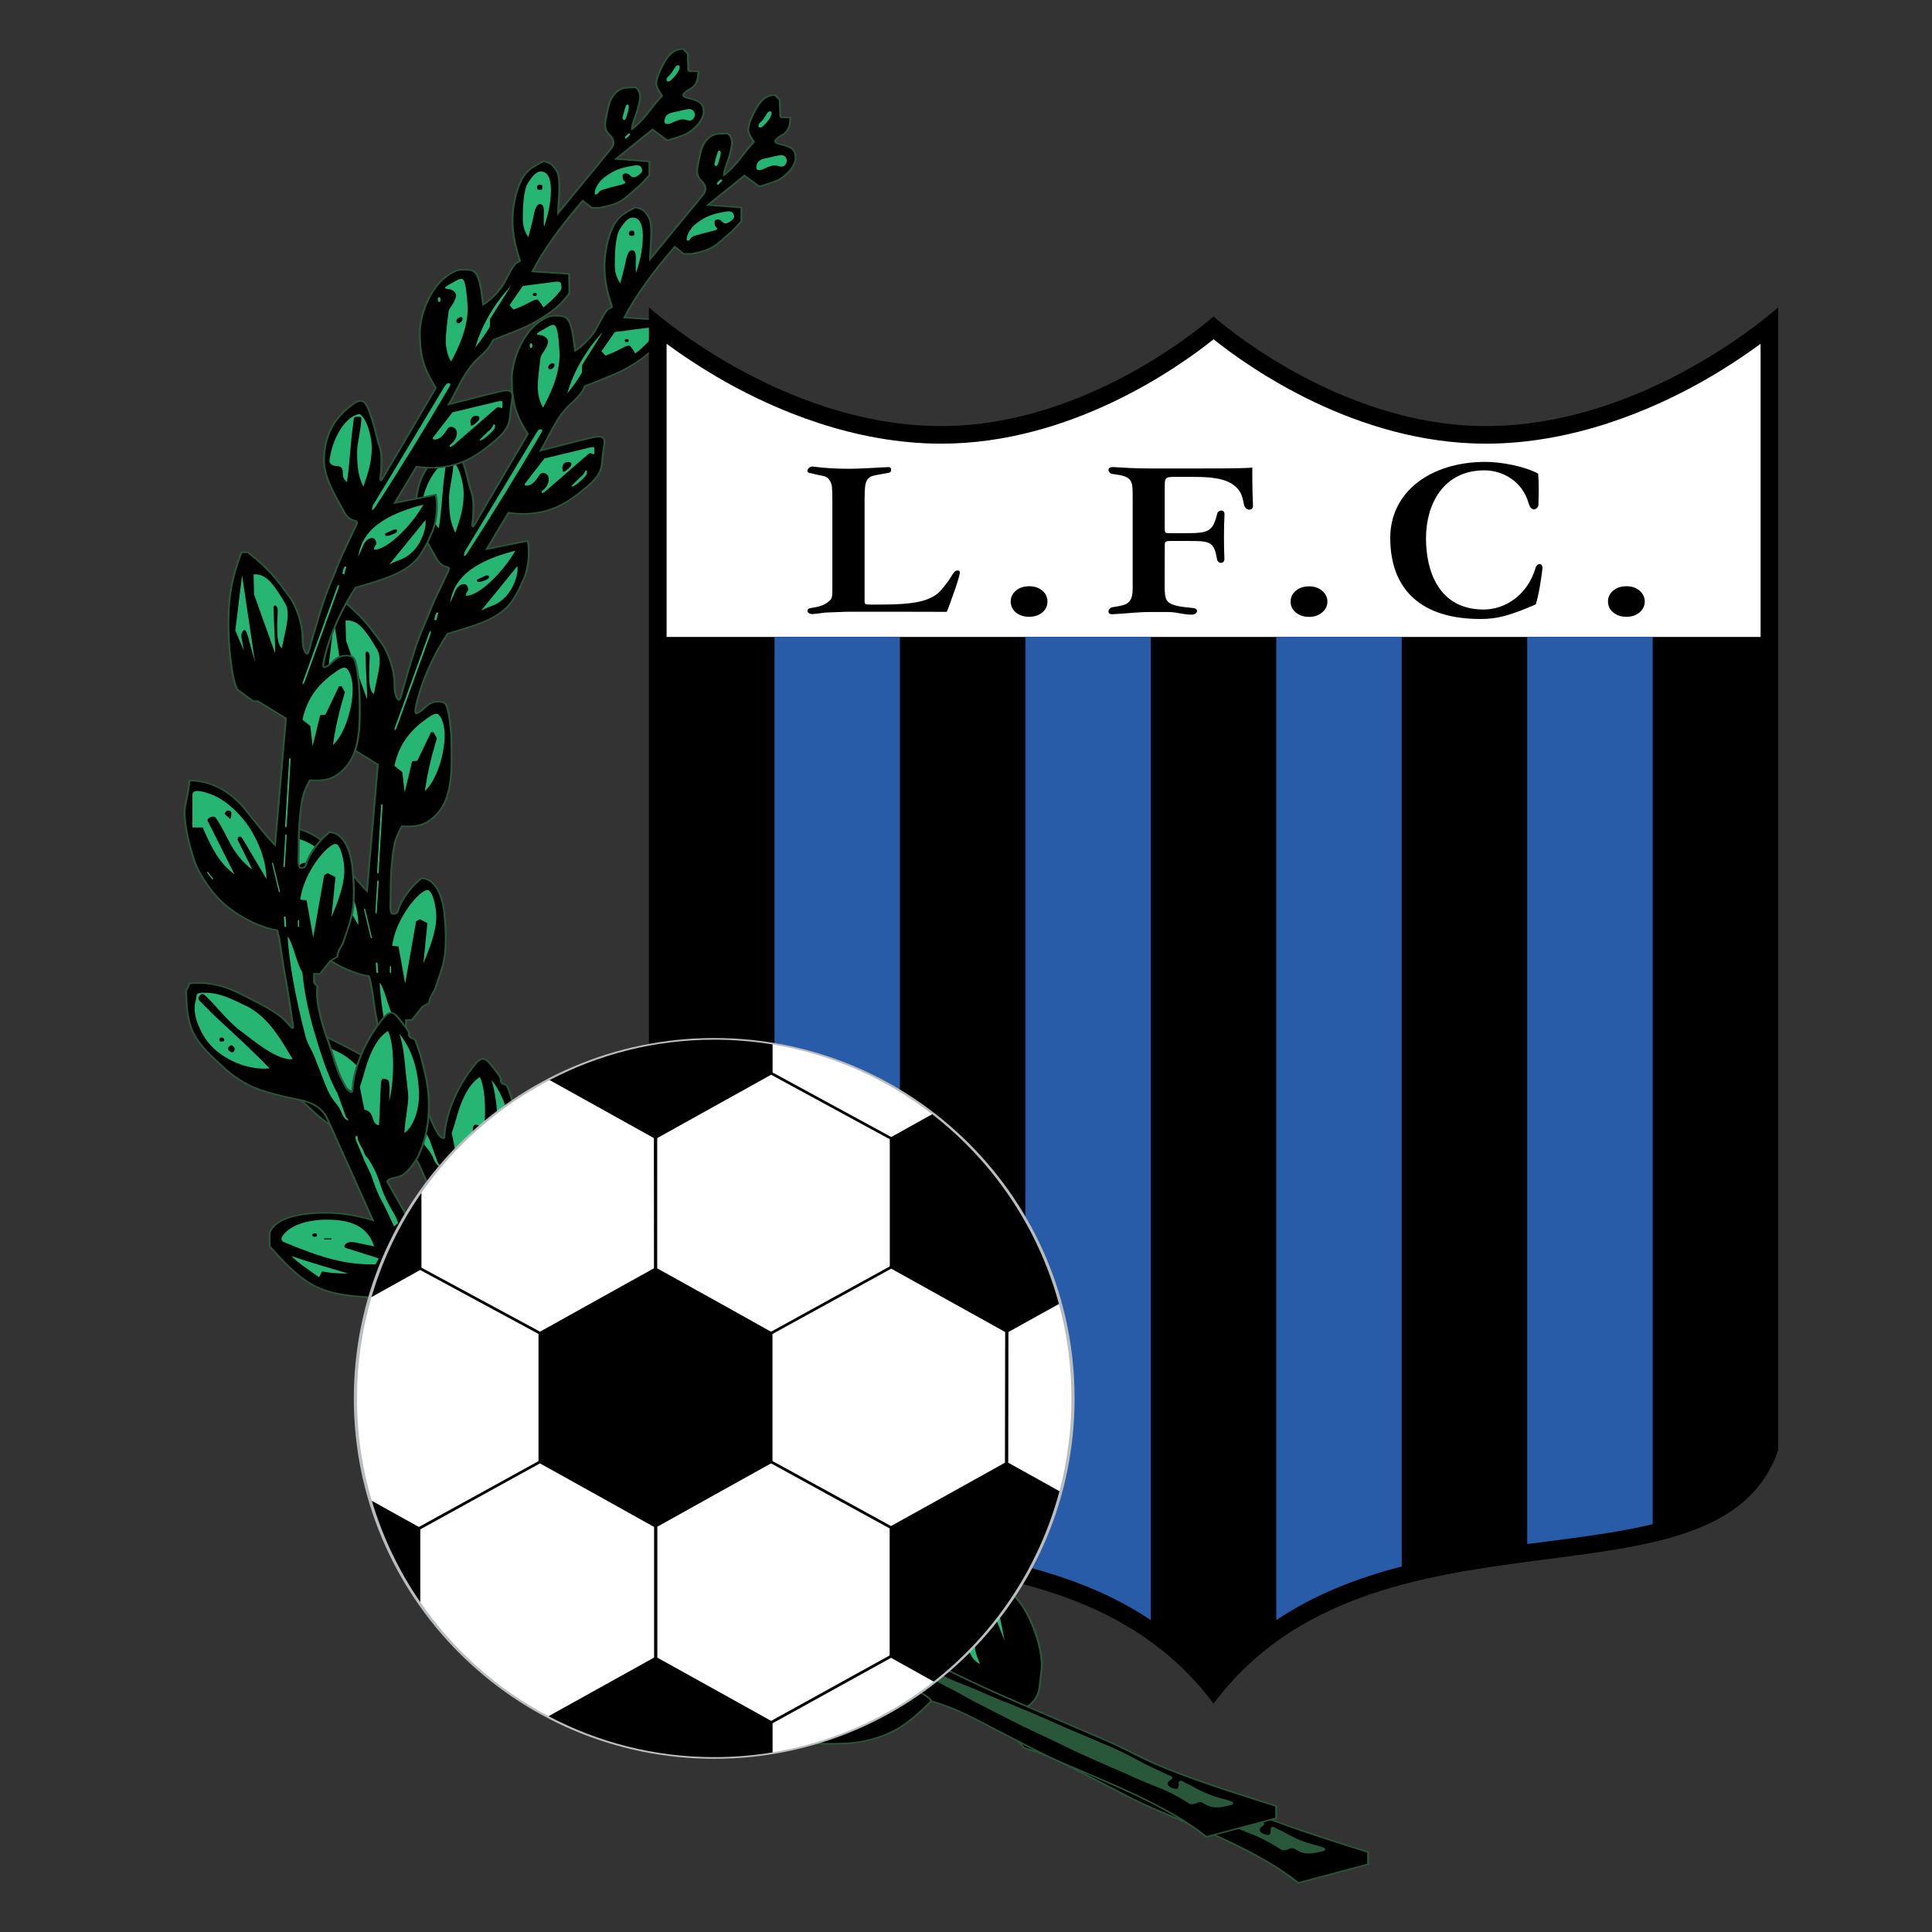 <svg height="1000" viewBox="0 0 750 750" width="1000" xmlns="http://www.w3.org/2000/svg" xmlns:xlink="http://www.w3.org/1999/xlink"><rect x="0" y="0" width="750" height="750" fill="#333333" stroke="none"/><defs><clipPath id="a"><path d="M 17 9 H 59.078 V 62 H 17 Z m 0 0"/></clipPath></defs><g transform="matrix(10.478 0 0 10.478 132.929 18.75)"><g transform="translate(-5.886)"><path d="m 20.109 3.238 z m -11.797 44.25 c .52 .266 1.117 .371 2.062 .414 h .035 l .02 .023 l 12.602 14.711 c .371 .109 .809 .102 1.188 .094 c .055 0 .102 0 .152 -.004 c .355 -.004 .746 -.055 1.133 -.164 c .344 -.094 .684 -.238 .992 -.43 c .246 -.156 .496 -.355 .742 -.582 c .25 -.227 .5 -.48 .738 -.75 l .047 -.047 l .059 .035 l 2.195 1.387 c .02 .008 .039 .02 .062 .031 c .02 .012 .043 .023 .051 .023 c .086 .02 .086 .055 .082 .094 c .117 .031 .246 .113 .367 .207 c .152 .125 .293 .27 .371 .367 c .852 .258 1.418 .551 2.133 .922 c .168 .09 .348 .18 .508 .262 c .25 .129 .461 .238 .66 .344 l .027 .016 c .094 .047 .184 .094 .293 .152 c .098 .047 .195 .098 .293 .148 c .129 .062 .262 .129 .406 .195 c .145 .07 .293 .137 .453 .207 c .234 .102 .508 .219 .793 .34 c 1.562 .664 3.324 1.414 4.555 2.391 l 2.449 -.656 v -.332 c -.137 -.043 -.273 -.086 -.41 -.133 c -1.109 -.352 -2.32 -.734 -3.605 -1.246 c -.488 -.195 -.863 -.379 -1.25 -.57 c -.32 -.16 -.648 -.324 -1.059 -.5 c -.469 -.203 -.906 -.391 -1.348 -.582 C 34.984 63.375 33.848 62.891 32.996 62.5 c -.398 -.18 -.758 -.352 -1.082 -.512 c -.32 -.156 -.613 -.301 -.875 -.438 l -.098 -.047 l .102 -.047 c .117 -.051 .219 -.125 .305 -.211 c .09 -.094 .16 -.203 .207 -.316 c .043 -.105 .055 -.203 .062 -.316 c .004 -.027 .008 -.059 .008 -.082 c .008 -.055 .016 -.125 .023 -.195 c .016 -.113 .031 -.23 .039 -.336 c .012 -.168 -.008 -.359 -.039 -.555 c -.039 -.227 -.102 -.457 -.172 -.66 c -.086 -.25 -.199 -.543 -.355 -.82 c -.152 -.273 -.344 -.531 -.586 -.719 L 11.844 45.449 l -.012 -.008 l -.008 -.012 l -.98 -1.715 l -.012 -.02 l .012 -.023 C 10.914 43.531 11.062 43.5 11.223 43.465 c .102 -.023 .211 -.047 .281 -.109 c .102 -.082 .199 -.191 .285 -.305 c .094 -.121 .172 -.25 .227 -.363 c .215 -.469 .324 -.961 .359 -1.422 c .047 -.594 -.023 -1.148 -.129 -1.578 c -.008 -.039 -.023 -.094 -.035 -.152 c -.062 -.27 -.145 -.617 -.32 -1.051 c -.023 -.012 -.039 -.016 -.055 -.02 c -.055 -.016 -.086 -.027 -.168 -.137 c -.035 -.047 -.027 -.074 -.02 -.109 c .004 -.012 .008 -.023 0 -.039 c -.031 -.051 -.07 -.109 -.109 -.168 c -.055 -.074 -.109 -.145 -.148 -.195 c -.016 -.02 -.035 -.047 -.055 -.07 c -.082 -.102 -.148 -.184 -.207 -.215 c -.047 -.023 -.109 .008 -.219 .133 c -.312 .367 -.59 .816 -.797 1.293 c -.191 .441 -.316 .902 -.344 1.34 c -.004 .062 -.02 .105 -.047 .129 c -.027 .031 -.066 .043 -.113 .039 c -.031 0 -.066 -.012 -.098 -.031 c -.07 -.043 -.145 -.125 -.191 -.207 C 9.066 39.789 8.957 39.434 8.844 39.062 C 8.789 38.898 8.738 38.727 8.672 38.547 C 8.52 38.129 8.391 37.699 8.316 37.324 C 8.25 36.996 8.227 36.703 8.262 36.488 L 8.148 36.367 L 8.137 36.352 v -.441 l .07 .004 h .195 l .367 -.457 l .004 -.008 l .012 -.008 L 9 35.32 c .008 -.129 .074 -.242 .137 -.355 c .039 -.066 .078 -.129 .098 -.191 c .039 -.121 .078 -.23 .109 -.332 c .184 -.527 .266 -.77 .266 -1.508 c 0 -.254 -.016 -.441 -.031 -.66 C 9.574 32.219 9.566 32.16 9.562 32.094 C 9.547 31.898 9.48 31.469 9.289 31.16 C 9.184 30.988 9.043 30.855 8.855 30.836 C 8.656 31 8.488 31.184 8.359 31.363 c -.156 .219 -.266 .426 -.309 .59 c -.027 .09 -.066 .137 -.117 .168 c -.055 .027 -.109 .031 -.176 .031 c -.172 0 -.203 -.191 -.203 -.398 c .004 -.055 .004 -.105 .008 -.16 c 0 -.047 0 -.09 0 -.141 c 0 -.336 .008 -.652 .027 -.965 c .02 -.309 .051 -.605 .105 -.914 c .051 -.305 .133 -.465 .242 -.684 c .02 -.039 .039 -.078 .059 -.117 l .02 -.039 l .051 .004 c .027 0 .047 0 .066 0 c .375 .016 .762 .031 1.184 -.434 c .125 -.137 .25 -.32 .348 -.617 c .098 -.297 .16 -.711 .164 -1.293 c 0 -.328 0 -.668 -.02 -.996 C 9.789 25.074 9.75 24.758 9.672 24.469 C 9.652 24.402 9.637 24.355 9.605 24.328 C 9.578 24.301 9.531 24.289 9.445 24.289 C 9.223 24.285 9.105 24.395 8.996 24.5 C 8.957 24.535 8.922 24.57 8.883 24.602 C 8.742 24.707 8.633 24.746 8.551 24.703 C 8.484 24.668 8.465 24.562 8.504 24.375 C 8.602 23.906 8.766 23.441 8.957 23 C 9.18 22.484 9.445 22.016 9.695 21.641 l .012 -.02 l .023 -.008 l .059 -.016 c .547 -.164 .883 -.266 1.203 -.395 c .859 -.336 1.09 -.746 1.203 -.953 c .016 -.027 .031 -.051 .043 -.07 c .086 -.133 .156 -.301 .199 -.406 c .016 -.043 .031 -.074 .039 -.09 c .09 -.164 .156 -.402 .188 -.66 c .031 -.23 .031 -.473 0 -.676 l -1.477 .301 l -.148 .027 l .062 -.102 l .879 -1.465 l .055 .008 c 1.418 .227 2.219 -.426 2.734 -.848 l .031 -.023 c .57 -.461 .59 -.719 .613 -1.027 c .004 -.07 .008 -.145 .02 -.219 c .008 -.062 .016 -.109 .023 -.152 c .027 -.164 .043 -.277 .02 -.336 c -.02 -.055 -.109 -.059 -.328 -.008 c -.312 .074 -.789 .195 -1.25 .312 C 13.641 14.883 13.391 14.949 13.188 15 l -.156 .039 l .07 -.117 c .117 -.18 .215 -.375 .316 -.574 c .227 -.438 .461 -.887 .863 -1.246 c .113 -.098 .234 -.215 .332 -.34 c .074 -.094 .133 -.191 .156 -.277 l .008 -.023 l .027 -.012 c .137 -.055 .285 -.113 .426 -.168 c .402 -.16 .762 -.301 1.039 -.449 c .293 -.156 .555 -.32 .781 -.5 c .219 -.176 .402 -.367 .547 -.578 l -.008 -.613 l -1.312 -.086 l -.098 -.008 l .035 -.066 c .203 -.402 .469 -.828 .781 -1.266 c .336 -.473 .723 -.953 1.141 -1.434 l .047 -.059 l .062 .051 l .324 .258 h .238 c .648 -.125 .785 -.246 1.086 -.508 c .062 -.051 .129 -.109 .211 -.18 c .164 -.137 .289 -.277 .402 -.402 c .016 -.02 .031 -.039 .055 -.062 v -.406 l -1.223 -.09 l -.145 -.012 l .102 -.082 l 1.434 -1.148 l .051 -.039 l .051 .039 l .52 .383 C 21.469 4.988 21.621 4.945 21.758 4.895 C 21.863 4.855 21.965 4.816 22.031 4.777 C 22.18 4.688 22.316 4.562 22.414 4.434 c .098 -.129 .156 -.258 .156 -.367 c .004 -.121 -.02 -.211 -.09 -.273 C 22.406 3.727 22.277 3.676 22.066 3.629 C 21.836 3.578 21.785 3.492 21.824 3.398 C 21.867 3.281 22.062 3.172 22.152 3.121 c .02 -.012 .027 -.016 .031 -.016 c .074 -.07 .121 -.141 .148 -.223 c .023 -.07 .035 -.148 .035 -.242 H 22.102 L 22.078 2.621 L 22.023 2.57 L 22.008 2.555 L 22.004 2.539 L 21.98 1.938 L 21.863 1.816 c -.156 .012 -.277 .09 -.375 .195 c -.109 .121 -.188 .27 -.25 .391 c -.039 .078 -.094 .188 -.137 .305 c -.043 .109 -.078 .223 -.074 .305 c 0 .102 .059 .195 .121 .293 c .027 .047 .062 .098 .09 .148 L 21.25 3.48 L 21.227 3.508 C 21.07 3.668 20.938 3.836 20.805 4.004 C 20.59 4.281 20.375 4.559 20.043 4.797 l -.094 .07 l -.027 -.098 c -.031 -.125 .031 -.301 .105 -.52 c .07 -.199 .152 -.438 .188 -.703 c .004 -.008 .004 -.02 .004 -.027 c 0 -.066 -.016 -.141 -.043 -.199 c -.023 -.047 -.047 -.082 -.066 -.082 c -.035 0 -.074 0 -.109 .004 c -.023 .004 -.047 .004 -.07 .004 c -.09 .004 -.164 .012 -.223 .031 c -.059 .016 -.109 .043 -.16 .082 c -.07 .062 -.129 .137 -.176 .215 c -.055 .09 -.09 .191 -.109 .285 c -.02 .078 -.031 .133 -.043 .184 c -.098 .43 -.145 .629 .043 .809 c .098 .09 .16 .195 .176 .309 c .012 .102 -.016 .207 -.098 .309 L 17.309 7.934 L 17.188 8.082 L 17.18 7.906 c -.008 -.137 .004 -.32 .02 -.516 c .027 -.43 .062 -.926 -.078 -1.133 c -.066 -.094 -.105 -.148 -.156 -.188 c -.047 -.031 -.105 -.055 -.203 -.086 c -.223 .113 -.391 .207 -.523 .332 c -.141 .137 -.246 .316 -.348 .617 c -.402 1.188 -.062 2.184 .07 2.578 l .012 .027 c .031 .078 -.027 .113 -.105 .152 c -.035 .02 -.078 .043 -.105 .078 c -.109 .145 -.18 .285 -.258 .434 c -.047 .09 -.094 .18 -.152 .277 c -.082 .133 -.211 .305 -.371 .461 c -.133 .137 -.289 .262 -.453 .359 l -.098 .055 l -.016 -.09 c -.016 -.09 -.027 -.188 -.043 -.293 c -.035 -.293 -.078 -.633 -.199 -.844 C 14.098 9.996 13.969 9.996 13.836 9.992 c -.023 0 -.047 0 -.066 0 c -.07 -.004 -.141 .008 -.223 .039 c -.086 .031 -.188 .086 -.309 .176 c -.281 .199 -.512 .516 -.676 .863 c -.191 .398 -.297 .832 -.297 1.176 c 0 .441 .039 .773 .133 1.082 c .094 .312 .242 .598 .457 .938 l .016 .02 l -.012 .023 l -2.02 3.43 c -.02 .035 -.051 .051 -.082 .062 c -.027 .004 -.055 .004 -.078 -.004 c -.023 -.008 -.039 -.02 -.055 -.035 c -.027 -.027 -.039 -.07 -.031 -.121 v -.004 c .023 -.199 .094 -.828 -.02 -1.145 c -.055 -.148 -.086 -.277 -.121 -.426 c -.039 -.156 -.082 -.332 -.16 -.57 c -.082 -.258 -.141 -.426 -.199 -.527 c -.047 -.082 -.086 -.113 -.133 -.113 c -.094 0 -.227 .109 -.363 .223 c -.012 .008 -.023 .016 -.039 .027 C 9.207 15.395 9 15.723 8.875 16.047 C 8.754 16.371 8.719 16.688 8.715 16.938 c -.012 .574 .328 1.176 .594 1.652 c .062 .109 .117 .211 .168 .301 c .023 .047 .066 .098 .113 .141 c .047 .039 .09 .066 .125 .078 c .238 .059 .27 .113 .199 .27 c -.012 .035 -.031 .07 -.051 .109 c -.031 .062 -.07 .137 -.109 .227 c -.051 .117 -.109 .234 -.172 .363 c -.098 .203 -.207 .43 -.312 .699 c -.074 .188 -.148 .359 -.219 .527 c -.113 .266 -.219 .523 -.324 .832 c -.078 .219 -.18 .555 -.281 .891 c -.121 .398 -.234 .801 -.293 1.02 c -.02 .074 -.055 .125 -.098 .152 c -.039 .023 -.086 .031 -.133 .012 c -.035 -.012 -.066 -.035 -.094 -.074 C 7.762 24.043 7.707 23.844 7.707 23.516 C 7.707 23.285 7.652 23.004 7.562 22.73 C 7.477 22.465 7.352 22.215 7.215 22.035 C 7.145 21.938 7.09 21.867 7.039 21.797 C 6.719 21.371 6.473 21.039 5.75 20.465 H 5.629 C 5.484 20.855 5.375 21.223 5.301 21.598 C 5.219 21.988 5.18 22.395 5.172 22.855 c -.004 .488 .027 1.062 .086 1.555 c .055 .438 .129 .809 .223 1.004 L 6.027 25.812 h .168 l .02 .012 l 1.062 .656 l .027 .016 v .027 L 6.895 31.297 L 6.883 31.438 L 6.77 31.328 C 6.457 31.031 5.965 30.41 5.695 30.066 C 5.676 30.043 5.656 30.016 5.637 29.996 C 5.355 29.641 5.043 29.375 4.719 29.199 C 4.395 29.027 4.059 28.938 3.723 28.922 C 3.707 29.129 3.664 29.336 3.625 29.523 C 3.582 29.738 3.539 29.934 3.551 30.09 C 3.59 30.703 3.711 31.125 3.82 31.512 l .008 .023 c .066 .242 .145 .43 .23 .602 c .09 .172 .191 .328 .312 .508 c .121 .18 .262 .359 .434 .531 c .148 .156 .316 .301 .508 .434 c .254 .18 .535 .336 .816 .457 c .266 .113 .535 .199 .789 .238 l .047 .008 l .012 .035 c .094 .359 .125 .594 .16 .867 c .023 .168 .051 .348 .094 .582 c .055 .312 .113 .656 .168 .992 c .062 .391 .117 .777 .164 1.09 c .012 .078 .004 .129 -.012 .16 c -.02 .043 -.059 .059 -.105 .055 c -.031 -.004 -.062 -.016 -.09 -.035 C 7.293 38.016 7.219 37.93 7.172 37.875 C 6.91 37.543 6.324 37.246 5.844 37.004 C 5.809 36.984 5.773 36.969 5.742 36.953 C 5.719 36.941 5.699 36.93 5.676 36.918 C 5.168 36.656 4.605 36.367 3.711 36.43 l -.102 .203 c .004 .348 .02 .648 .066 .918 c .051 .27 .129 .508 .262 .738 c .102 .176 .238 .344 .402 .52 c .168 .176 .367 .359 .586 .562 c .398 .363 .734 .582 1.086 .738 c .348 .156 .711 .246 1.156 .355 c .102 .027 .211 .047 .32 .07 c .52 .105 1.039 .207 1.328 .773 l 1.73 3.848 l .051 .109 l -.141 -.039 c -.012 -.004 -.039 -.012 -.066 -.02 c -.258 -.078 -.91 -.273 -1.715 -.273 c -.496 0 -.988 .051 -1.367 .184 c -.301 .105 -.523 .266 -.609 .492 c 0 .039 0 .184 0 .305 c 0 .07 0 .129 0 .16 c .645 .707 1.094 1.145 1.613 1.414 z m 2.02 .52 C 9.383 47.965 8.77 47.855 8.234 47.578 C 7.691 47.297 7.23 46.848 6.574 46.121 L 6.562 46.109 L 6.559 46.094 c 0 -.016 0 -.09 0 -.18 c 0 -.129 0 -.289 0 -.316 v -.004 l .004 -.008 c .094 -.266 .348 -.449 .688 -.566 c .398 -.141 .91 -.195 1.426 -.195 c .762 0 1.387 .168 1.688 .258 L 8.684 41.348 C 8.422 40.836 7.938 40.738 7.453 40.641 C 7.34 40.617 7.23 40.598 7.121 40.57 C 6.672 40.457 6.301 40.363 5.938 40.203 C 5.578 40.043 5.227 39.816 4.816 39.441 C 4.594 39.234 4.395 39.051 4.227 38.871 C 4.055 38.691 3.914 38.516 3.809 38.332 C 3.672 38.094 3.586 37.844 3.535 37.566 C 3.484 37.285 3.469 36.977 3.469 36.621 v -.008 l .004 -.012 l .137 -.273 l .043 -.004 c .969 -.078 1.566 .227 2.102 .504 c .023 .012 .047 .02 .066 .031 c .035 .02 .066 .035 .102 .051 c .492 .25 1.094 .559 1.371 .906 c .035 .043 .09 .105 .133 .145 c 0 -.02 0 -.039 -.004 -.07 C 7.379 37.586 7.32 37.199 7.258 36.801 C 7.203 36.461 7.145 36.113 7.086 35.809 C 7.047 35.578 7.02 35.395 7 35.227 C 6.961 34.969 6.93 34.738 6.844 34.402 C 6.59 34.359 6.324 34.277 6.059 34.164 C 5.77 34.035 5.48 33.875 5.219 33.691 C 5.02 33.551 4.844 33.402 4.691 33.242 C 4.516 33.066 4.367 32.879 4.246 32.695 C 4.121 32.512 4.02 32.352 3.93 32.176 C 3.836 32 3.762 31.809 3.688 31.559 L 3.684 31.535 C 3.57 31.145 3.449 30.719 3.406 30.094 C 3.398 29.926 3.438 29.727 3.484 29.508 C 3.527 29.305 3.574 29.082 3.582 28.863 l .004 -.055 H 3.656 c .387 .008 .773 .105 1.145 .301 c .34 .188 .668 .461 .957 .828 c .02 .023 .039 .047 .059 .074 c .238 .301 .645 .82 .949 1.137 l .395 -4.602 l -1.016 -.625 H 5.969 L 5.949 25.906 L 5.371 25.484 L 5.359 25.473 L 5.355 25.465 C 5.254 25.266 5.172 24.875 5.117 24.418 C 5.055 23.922 5.023 23.348 5.031 22.852 c .008 -.465 .047 -.875 .129 -1.27 c .078 -.395 .191 -.777 .348 -1.188 l .016 -.039 h .285 l .023 .016 c .75 .598 1.004 .934 1.328 1.371 c .062 .082 .125 .164 .18 .238 c .141 .188 .27 .449 .363 .727 c .09 .277 .148 .57 .148 .809 c 0 .309 .047 .488 .102 .57 c .008 .008 .016 .016 .023 .023 c .012 -.016 .027 -.043 .039 -.086 C 8.074 23.801 8.188 23.402 8.309 23.004 C 8.406 22.668 8.512 22.336 8.586 22.109 C 8.695 21.793 8.805 21.535 8.918 21.27 C 8.988 21.105 9.059 20.934 9.133 20.742 C 9.238 20.473 9.352 20.246 9.449 20.039 C 9.512 19.91 9.57 19.793 9.617 19.68 C 9.66 19.582 9.699 19.508 9.73 19.449 C 9.75 19.406 9.77 19.371 9.781 19.344 C 9.812 19.27 9.797 19.242 9.668 19.211 C 9.609 19.195 9.543 19.156 9.484 19.102 C 9.426 19.051 9.375 18.988 9.344 18.93 C 9.293 18.836 9.238 18.738 9.18 18.633 C 8.906 18.148 8.562 17.531 8.574 16.938 c .004 -.262 .039 -.586 .164 -.922 c .129 -.336 .348 -.684 .719 -.984 c .008 -.008 .023 -.016 .035 -.027 c .16 -.133 .312 -.254 .465 -.258 c .113 -.004 .191 .047 .266 .18 c .062 .109 .125 .281 .211 .543 c .078 .238 .121 .418 .156 .574 c .035 .148 .066 .277 .121 .418 c .121 .336 .047 .98 .023 1.184 v .012 l 1.98 -3.367 C 12.5 13.953 12.355 13.664 12.262 13.355 C 12.164 13.035 12.125 12.695 12.125 12.246 c 0 -.355 .105 -.805 .305 -1.215 c .172 -.363 .414 -.695 .715 -.906 c .133 -.094 .242 -.156 .34 -.191 c .105 -.039 .195 -.055 .289 -.051 c .023 0 .047 0 .066 0 c .18 .004 .352 .008 .461 .203 c .129 .227 .176 .574 .215 .879 c .008 .066 .016 .129 .023 .188 c .117 -.082 .23 -.176 .328 -.277 c .152 -.152 .277 -.312 .355 -.441 c .059 -.094 .105 -.184 .148 -.273 c .078 -.148 .156 -.293 .27 -.445 c .039 -.055 .098 -.086 .145 -.113 c .031 -.012 .055 -.027 .051 -.027 v -.004 l -.012 -.031 C 15.688 9.137 15.344 8.121 15.754 6.906 C 15.859 6.59 15.977 6.398 16.129 6.25 C 16.281 6.102 16.469 6.004 16.715 5.879 l .031 -.02 l .035 .012 c .137 .043 .215 .074 .281 .121 c .066 .047 .109 .109 .184 .215 c .16 .23 .125 .746 .094 1.188 c -.008 .117 -.016 .223 -.02 .32 L 19.219 5.41 C 19.285 5.332 19.305 5.25 19.297 5.172 C 19.285 5.082 19.23 4.996 19.152 4.918 C 18.922 4.699 18.973 4.484 19.078 4.027 c .016 -.066 .027 -.133 .043 -.188 c .023 -.102 .062 -.211 .121 -.309 c .051 -.09 .117 -.176 .203 -.246 c .062 -.051 .129 -.09 .211 -.113 c .074 -.02 .164 -.031 .27 -.035 c .016 0 .039 0 .062 0 c .039 -.004 .078 -.008 .125 -.008 c .004 0 .008 0 .008 0 c .082 .008 .145 .07 .188 .152 c .035 .07 .055 .16 .051 .238 c 0 .016 0 .027 -.004 .039 c -.035 .273 -.121 .516 -.191 .719 C 20.117 4.414 20.078 4.535 20.062 4.629 C 20.32 4.418 20.5 4.184 20.684 3.949 C 20.812 3.785 20.938 3.621 21.09 3.465 C 21.066 3.426 21.043 3.391 21.02 3.352 C 20.949 3.242 20.887 3.141 20.883 3.012 c 0 -.094 .035 -.219 .082 -.336 c .043 -.117 .102 -.234 .145 -.316 C 21.172 2.238 21.254 2.078 21.375 1.949 C 21.5 1.812 21.668 1.707 21.895 1.707 h .035 l .023 .02 l .156 .156 l .012 .016 v .016 l .023 .602 l .02 .016 l .277 .004 h .07 v .055 c 0 .121 -.008 .227 -.043 .32 c -.031 .098 -.086 .184 -.18 .266 c -.008 .008 -.027 .02 -.055 .035 c -.078 .043 -.246 .137 -.277 .215 c -.012 .035 .02 .07 .148 .098 c .238 .055 .391 .113 .484 .199 c .094 .086 .125 .195 .121 .344 c 0 .129 -.066 .281 -.172 .422 c -.109 .141 -.258 .277 -.422 .375 c -.074 .043 -.184 .09 -.301 .129 c -.16 .059 -.336 .109 -.457 .145 l -.043 .012 l -.031 -.023 l -.5 -.371 l -1.285 1.031 l 1.141 .086 l .062 .004 v .539 l -.012 .012 C 20.676 6.445 20.652 6.473 20.625 6.5 c -.113 .133 -.242 .277 -.414 .418 c -.078 .062 -.148 .125 -.207 .18 c -.324 .281 -.469 .406 -1.172 .543 H 18.512 L 18.488 7.625 L 18.203 7.398 c -.395 .457 -.762 .918 -1.082 1.367 c -.289 .41 -.543 .809 -.738 1.188 l 1.281 .082 l .062 .004 l .004 .051 l .008 .676 v .016 l -.008 .012 c -.148 .227 -.344 .426 -.578 .613 c -.234 .188 -.5 .355 -.805 .516 c -.281 .152 -.645 .297 -1.055 .457 c -.121 .047 -.25 .098 -.395 .156 c -.031 .09 -.09 .188 -.164 .281 c -.102 .129 -.23 .258 -.344 .359 c -.391 .344 -.617 .785 -.84 1.215 c -.082 .156 -.164 .316 -.25 .465 c .176 -.043 .363 -.094 .555 -.141 c .465 -.121 .945 -.246 1.25 -.316 c .32 -.07 .457 -.047 .508 .082 c .035 .082 .012 .203 -.016 .379 c -.008 .051 -.016 .105 -.023 .152 c -.008 .074 -.016 .145 -.02 .211 c -.023 .332 -.047 .609 -.648 1.098 L 14.875 16.344 h -.004 c -.527 .434 -1.352 1.102 -2.812 .891 l -.762 1.277 l 1.406 -.285 l .078 -.016 l .012 .059 c .043 .227 .047 .504 .012 .766 c -.031 .266 -.102 .52 -.199 .691 c -.004 .012 -.016 .043 -.035 .082 c -.043 .105 -.117 .281 -.203 .418 c -.012 .02 -.023 .043 -.039 .066 c -.121 .219 -.367 .656 -1.27 1.008 c -.332 .133 -.668 .234 -1.219 .398 l -.031 .008 c -.242 .367 -.5 .828 -.719 1.328 c -.188 .434 -.348 .895 -.445 1.355 c -.031 .141 -.031 .211 -.012 .223 c .012 .008 .062 -.027 .148 -.09 c .035 -.027 .07 -.062 .105 -.094 c .133 -.125 .27 -.254 .562 -.25 c .129 0 .207 .027 .262 .074 c .055 .047 .078 .109 .102 .195 c .078 .293 .117 .613 .137 .945 c .02 .328 .02 .668 .02 1 c 0 .594 -.07 1.012 -.168 1.32 C 9.699 28.023 9.566 28.219 9.43 28.367 C 8.965 28.883 8.539 28.863 8.125 28.848 H 8.109 c -.016 .031 -.027 .059 -.039 .082 c -.109 .211 -.188 .367 -.238 .66 c -.051 .305 -.082 .602 -.102 .906 c -.02 .301 -.023 .617 -.023 .957 c 0 .039 -.004 .09 -.004 .145 c -.004 .051 -.004 .105 -.004 .156 c 0 .152 .008 .289 .059 .289 c .043 0 .074 0 .094 -.012 C 7.875 32.02 7.895 31.988 7.91 31.93 C 7.961 31.758 8.07 31.539 8.234 31.312 C 8.379 31.117 8.559 30.914 8.773 30.738 l .023 -.016 h .035 c .266 .012 .453 .176 .586 .391 c .199 .324 .27 .773 .285 .973 c .004 .062 .012 .121 .016 .18 c .02 .227 .031 .418 .031 .668 c 0 .75 -.082 .996 -.266 1.535 c -.035 .098 -.07 .203 -.113 .328 c -.023 .074 -.062 .145 -.102 .215 c -.062 .105 -.129 .219 -.129 .336 V 35.375 L 9.113 35.391 L 8.883 35.523 L 8.5 35.996 L 8.48 36.023 H 8.277 v .297 l .113 .125 l .016 .016 l -.004 .023 c -.035 .203 -.012 .492 .055 .824 c .074 .371 .199 .793 .352 1.207 c .066 .184 .121 .355 .172 .523 c .113 .367 .219 .719 .469 1.145 c .039 .066 .098 .133 .148 .16 c .008 .008 .012 .008 .016 .012 c .008 -.012 .016 -.031 .016 -.062 c .027 -.449 .156 -.922 .352 -1.371 c .207 -.48 .492 -.941 .812 -1.316 c .164 -.195 .285 -.227 .414 -.164 c .086 .043 .156 .133 .25 .25 c .016 .02 .031 .039 .055 .066 c .039 .051 .094 .125 .148 .203 c .043 .059 .082 .117 .117 .176 c .023 .043 .016 .074 .012 .102 c -.004 .016 -.008 .023 0 .035 c .059 .074 .07 .082 .098 .086 c .023 .008 .059 .02 .105 .047 l .02 .012 l .008 .016 c .184 .449 .266 .805 .332 1.082 c .008 .051 .02 .094 .035 .152 c .105 .438 .18 1 .133 1.602 c -.039 .477 -.148 .973 -.371 1.453 c -.055 .117 -.137 .254 -.238 .383 c -.09 .121 -.195 .234 -.301 .324 c -.098 .082 -.227 .109 -.348 .137 c -.113 .027 -.223 .051 -.273 .125 l .961 1.68 l 18.68 11.797 h .004 c .258 .199 .457 .469 .617 .754 c .16 .285 .277 .582 .363 .836 c .07 .203 .133 .441 .172 .672 c .039 .203 .055 .402 .043 .574 c -.008 .109 -.023 .227 -.039 .344 c -.008 .059 -.012 .121 -.02 .191 c -.004 .031 -.008 .059 -.008 .082 c -.012 .117 -.023 .223 -.07 .344 c -.051 .125 -.129 .242 -.23 .348 c -.074 .074 -.16 .141 -.254 .195 c .234 .117 .496 .25 .785 .391 c .324 .156 .68 .328 1.078 .508 c .855 .391 1.988 .875 3.105 1.355 c .477 .203 .949 .406 1.348 .578 c .414 .18 .746 .344 1.066 .504 c .387 .191 .758 .375 1.242 .57 c 1.277 .508 2.488 .891 3.59 1.238 c .156 .051 .309 .098 .457 .145 l .043 .016 v .484 L 43.875 67.309 L 41.332 67.988 L 41.289 68 L 41.258 67.977 C 40.043 67 38.277 66.246 36.707 65.578 c -.262 -.109 -.516 -.219 -.793 -.34 c -.168 -.07 -.316 -.141 -.457 -.207 c -.141 -.066 -.277 -.133 -.41 -.199 c -.098 -.051 -.195 -.098 -.293 -.148 c -.086 -.047 -.191 -.102 -.293 -.152 l -.031 -.02 C 34.223 64.406 34.004 64.293 33.773 64.176 C 33.574 64.074 33.414 63.992 33.266 63.914 C 32.551 63.543 31.984 63.25 31.137 62.996 l -.023 -.008 l -.016 -.016 c -.066 -.094 -.207 -.242 -.359 -.363 c -.109 -.086 -.223 -.156 -.316 -.18 c -.086 -.023 -.09 -.062 -.09 -.098 c -.023 -.008 -.051 -.023 -.074 -.035 c -.016 -.008 -.035 -.02 -.043 -.02 l -.012 -.004 l -.008 -.008 l -2.145 -1.355 c -.227 .254 -.465 .496 -.703 .711 c -.254 .23 -.508 .434 -.762 .594 c -.32 .203 -.676 .352 -1.031 .449 c -.402 .113 -.812 .168 -1.18 .172 c -.047 0 -.098 .004 -.152 .004 c -.398 .008 -.859 .016 -1.262 -.109 l -.02 -.004 l -.016 -.016 l -12.594 -14.703" fill="#28573a"/><path d="m 10.371 47.957 c -1.914 -.09 -2.438 -.422 -3.738 -1.867 c -.008 -.043 -.004 -.449 -.004 -.492 c .195 -.543 1.117 -.719 2.047 -.719 c .898 0 1.609 .238 1.805 .297 L 8.75 41.328 C 8.414 40.672 7.742 40.664 7.145 40.52 C 6.25 40.297 5.68 40.145 4.871 39.406 C 4.426 38.996 4.082 38.672 3.875 38.309 C 3.605 37.844 3.539 37.332 3.539 36.621 l .121 -.242 c .984 -.078 1.578 .25 2.121 .527 c .504 .258 1.164 .578 1.453 .938 c .09 .117 .301 .348 .258 .043 C 7.41 37.309 7.281 36.473 7.156 35.801 C 7.047 35.195 7.055 34.938 6.906 34.355 C 6.367 34.273 5.773 34.004 5.266 33.648 C 4.852 33.359 4.539 33.012 4.309 32.672 C 4.062 32.305 3.898 32.039 3.758 31.547 C 3.645 31.148 3.52 30.719 3.48 30.09 c -.023 -.312 .152 -.766 .172 -1.227 c .73 .012 1.457 .355 2.047 1.105 c .25 .312 .789 1.008 1.125 1.324 l .41 -4.77 l -1.062 -.656 H 6 L 5.422 25.445 C 5.215 25.039 5.09 23.793 5.102 22.855 C 5.113 21.926 5.27 21.227 5.574 20.41 H 5.781 c .875 .695 1.066 1.035 1.496 1.598 c .281 .367 .504 1.043 .504 1.508 c 0 .68 .234 .777 .301 .52 c .109 -.406 .406 -1.422 .574 -1.914 c .172 -.504 .352 -.863 .543 -1.359 c .172 -.438 .359 -.766 .488 -1.062 c .176 -.406 .305 -.461 .004 -.539 c -.09 -.023 -.227 -.141 -.281 -.25 C 9.141 18.398 8.629 17.652 8.645 16.938 C 8.652 16.426 8.785 15.656 9.508 15.07 C 9.672 14.938 9.824 14.805 9.957 14.801 c .16 -.004 .238 .168 .406 .68 c .152 .469 .168 .703 .277 .996 c .121 .328 .043 .977 .023 1.172 c -.016 .09 .066 .137 .113 .066 l 2.016 -3.426 c -.438 -.688 -.598 -1.156 -.598 -2.043 c 0 -.652 .375 -1.641 .996 -2.082 c .254 -.18 .418 -.234 .582 -.227 c .176 .008 .359 -.016 .465 .168 c .168 .297 .188 .816 .246 1.152 c .348 -.207 .656 -.559 .805 -.801 c .148 -.25 .234 -.477 .414 -.715 c .07 -.098 .234 -.113 .203 -.188 c -.129 -.375 -.5 -1.402 -.086 -2.633 c .211 -.621 .449 -.75 .934 -1 c .258 .082 .289 .109 .43 .312 c .215 .312 .047 1.238 .066 1.672 L 19.277 5.441 C 19.438 5.246 19.371 5.043 19.207 4.887 C 18.973 4.66 19.062 4.426 19.191 3.848 c .039 -.184 .141 -.387 .305 -.523 c .113 -.094 .234 -.125 .43 -.133 c .051 0 .117 -.008 .184 -.008 c .109 .004 .199 .219 .176 .371 c -.074 .555 -.348 .984 -.293 1.203 c .531 -.383 .762 -.863 1.18 -1.285 c -.09 -.168 -.215 -.293 -.219 -.461 c 0 -.176 .137 -.473 .219 -.629 c .125 -.242 .324 -.621 .723 -.621 l .156 .156 l .023 .617 l .059 .055 h .309 c 0 .234 -.039 .402 -.207 .551 c -.027 .027 -.664 .32 -.148 .438 c .449 .102 .559 .215 .555 .488 c 0 .242 -.258 .566 -.566 .754 c -.168 .098 -.527 .207 -.738 .266 L 20.781 4.676 L 19.348 5.828 L 20.633 5.926 v .469 C 20.5 6.543 20.359 6.715 20.156 6.883 C 19.672 7.285 19.629 7.43 18.816 7.586 H 18.539 L 18.195 7.309 C 17.387 8.238 16.699 9.176 16.281 10 l 1.375 .09 l .012 .68 c -.297 .438 -.762 .789 -1.359 1.109 c -.375 .199 -.898 .387 -1.469 .617 c -.062 .211 -.305 .465 -.504 .645 c -.578 .512 -.805 1.227 -1.172 1.809 c .602 -.152 1.484 -.387 1.965 -.496 c .539 -.125 .449 .055 .375 .551 c -.062 .438 .062 .703 -.652 1.277 c -.523 .43 -1.348 1.125 -2.832 .891 l -.852 1.422 l 1.555 -.312 c .09 .438 .004 1.09 -.18 1.426 c -.027 .047 -.121 .309 -.242 .496 c -.105 .168 -.281 .66 -1.273 1.051 c -.34 .133 -.688 .234 -1.27 .41 c -.461 .688 -.969 1.711 -1.184 2.719 c -.07 .328 .035 .348 .258 .18 C 9 24.434 9.113 24.23 9.445 24.234 c .215 .004 .254 .074 .297 .227 c .152 .578 .156 1.273 .156 1.934 c -.004 1.18 -.266 1.656 -.523 1.941 c -.473 .516 -.898 .469 -1.312 .457 c -.137 .281 -.238 .438 -.301 .789 c -.102 .609 -.125 1.195 -.125 1.871 c 0 .238 -.055 .645 .121 .645 c .105 0 .18 -.008 .223 -.152 c .09 -.316 .395 -.797 .844 -1.168 c .613 .027 .785 .988 .809 1.312 c .023 .309 .047 .527 .047 .844 c 0 .883 -.117 1.062 -.375 1.852 c -.059 .18 -.234 .359 -.234 .562 L 8.828 35.488 L 8.441 35.969 H 8.207 v .367 l .125 .141 c -.078 .445 .117 1.266 .406 2.055 c .215 .578 .281 1.047 .645 1.672 c .098 .168 .305 .324 .316 .09 c .055 -.914 .543 -1.938 1.152 -2.66 c .27 -.316 .371 -.125 .598 .156 c .074 .09 .191 .242 .262 .367 c .035 .062 -.023 .09 .016 .145 c .109 .145 .105 .082 .227 .148 c .215 .535 .293 .934 .363 1.227 c .191 .777 .266 1.949 -.234 3.031 c -.102 .219 -.309 .504 -.523 .684 c -.195 .164 -.543 .094 -.648 .301 l .98 1.715 l 18.691 11.801 c .5 .387 .789 1.059 .961 1.566 c .133 .379 .238 .863 .215 1.227 c -.012 .168 -.043 .363 -.059 .535 c -.02 .148 -.02 .273 -.078 .414 c -.094 .23 -.281 .441 -.543 .559 c .52 .262 1.16 .582 1.953 .945 c 1.207 .551 2.965 1.289 4.457 1.938 c .918 .395 1.426 .719 2.309 1.07 c 1.461 .582 2.828 .996 4.055 1.387 v .41 L 41.309 67.938 C 39.879 66.789 37.691 65.949 35.949 65.191 C 35.625 65.051 35.348 64.918 35.086 64.789 C 34.891 64.688 34.695 64.586 34.5 64.484 C 34.289 64.375 34.066 64.258 33.812 64.129 c -.988 -.5 -1.602 -.871 -2.652 -1.184 c -.125 -.168 -.469 -.508 -.715 -.57 c -.082 -.02 -.004 -.078 -.074 -.09 c -.039 -.008 -.098 -.051 -.133 -.059 l -2.203 -1.395 c -.484 .535 -.996 1.027 -1.496 1.344 c -.664 .418 -1.48 .598 -2.168 .605 c -.422 .008 -.945 .035 -1.387 -.102 L 10.371 47.957"/><path d="m 29.512 59.859 c -.148 -.309 -.219 -.594 -.199 -.848 l .777 -.844 l .328 .824 l -.223 -1.121 l -1.125 1.438 c .117 .277 .203 .438 .441 .551" fill="#26b573"/><path d="m 21.383 2.73 c -.168 .141 -.059 .301 .105 .137 c .086 -.082 .188 -.199 .238 -.285 C 21.773 2.5 21.844 2.336 21.719 2.336 c -.109 0 -.16 .242 -.336 .395" fill="#26b573"/><path d="m 21.234 4.477 c .047 .051 .137 .043 .195 .02 c .113 -.043 .219 -.109 .379 -.148 c .059 -.012 .172 -.008 .227 .012 c .199 .074 .254 -.043 .285 -.086 c .031 -.043 .039 -.129 .016 -.188 c -.039 -.105 -.152 -.129 -.176 -.129 c -.141 0 -.414 .086 -.629 .125 c -.117 .023 -.227 .078 -.273 .176 c -.016 .035 -.059 .18 -.023 .219" fill="#26b573"/><path d="m 19.789 3.848 c -.059 .172 -.09 .312 -.117 .41 c -.02 .078 .074 .172 .125 .035 c .02 -.047 .027 -.078 .047 -.148 c .02 -.055 .055 -.199 .059 -.266 c .008 -.102 -.086 -.117 -.113 -.031" fill="#26b573"/><path d="m 19.773 4.977 c -.043 .047 .008 .113 .07 .047 c .035 -.039 .074 -.074 .105 -.113 C 19.98 4.867 19.906 4.844 19.875 4.875 C 19.84 4.906 19.805 4.941 19.773 4.977" fill="#26b573"/><path d="m 18.719 6.816 c .129 -.25 .348 -.379 .457 -.453 c .289 -.188 .555 -.246 .832 -.297 c .191 -.035 .348 -.07 .391 .148 c .02 .086 -.133 .203 -.191 .234 c -.242 .133 -.238 -.102 -.402 -.105 c -.078 -.004 -.133 .023 -.133 .086 c -.012 .199 .105 .215 .105 .254 c 0 .07 -.391 .121 -.68 .219 c -.102 .031 -.238 .043 -.301 .133 c -.066 .102 -.152 .125 -.156 .047 c -.004 -.105 .059 -.234 .078 -.266" fill="#26b573"/><path d="m 16.5 6.852 c 0 -.125 .203 -.129 .203 -.023 c 0 .105 -.004 .121 -.094 .121 C 16.508 6.949 16.5 6.902 16.5 6.852 Z m .266 1.469 c .098 -.297 .25 -.805 .25 -1.359 c 0 -.168 -.008 -.688 -.371 -.691 c -.203 0 -.352 .242 -.465 .402 c -.203 .285 -.203 1.082 -.203 1.379 c 0 .332 .129 .547 .203 .656 c .02 -.09 .125 -.449 .176 -.695 c .062 -.301 .113 -.531 .254 -.531 c .238 0 .102 .438 .156 .84" fill="#26b573"/><path d="m 16.363 10.789 c .039 -.031 .09 -.02 .113 .004 c .02 .02 .031 .059 -.008 .086 c -.012 .008 -.086 .012 -.109 -.012 c -.016 -.016 -.016 -.062 .004 -.078 z m -.387 -.277 l -.492 .711 l .145 .164 c .211 -.078 .277 -.109 .418 -.176 c .141 -.062 .441 -.27 .512 -.164 c .043 .062 .102 .113 .176 .262 c .277 -.211 .582 -.523 .66 -.668 c .004 -.012 .027 -.109 -.008 -.223 c -.012 -.035 -.031 -.078 -.203 -.062 l -1.207 .156" fill="#26b573"/><path d="m 15.531 10.516 l -.766 1.219 l -.008 .289 c -.156 .254 -.332 .508 -.539 .762 c .211 -.77 .695 -1.617 1.312 -2.27" fill="#26b573"/><path d="m 13.688 11.668 c .152 .023 -.027 .27 -.129 .223 c -.125 -.062 .02 -.238 .129 -.223 z m -.367 1.641 c .293 -.539 .664 -1.34 .605 -2.117 c -.016 -.195 -.031 -.543 -.09 -.754 c -.031 -.105 -.055 -.266 -.273 -.152 c -.055 .027 -.184 .105 -.289 .164 c -.16 .082 -.27 .16 -.086 .172 c .215 .016 .32 .16 .316 .238 c 0 .109 -.066 .215 -.129 .328 c -.07 .125 -.141 .176 -.156 .32 c -.031 .246 -.098 .766 -.098 1.059 c 0 .137 .027 .258 .047 .359 c .012 .062 .059 .242 .152 .383" fill="#26b573"/><path d="m 12.875 10.926 c .027 0 .051 .043 .051 .094 c 0 .047 -.023 .086 -.051 .086 c -.027 0 -.051 -.039 -.051 -.086 c 0 -.051 .023 -.094 .051 -.094" fill="#26b573"/><path d="m 14.277 15.328 c .121 .004 .109 .121 .035 .191 c -.031 .031 -.254 .254 -.266 .133 l -.012 -.094 c -.004 -.066 .027 -.156 .086 -.195 c .051 -.035 .07 -.035 .156 -.035 z m .781 -.539 l -1.688 .406 l -.723 .934 c -.055 .074 .082 .109 .227 .027 c .07 -.039 .121 -.09 .168 -.148 c .066 -.082 .113 -.152 .148 -.203 c .086 -.133 .25 -.062 .305 .023 c .074 .113 .035 .336 -.125 .496 c -.027 .023 -.055 .043 -.078 .066 c -.066 .062 -.023 .145 .117 .02 l 1.562 -1.355 c .086 -.062 .082 -.078 .188 -.023 c .055 .023 .062 -.008 .062 -.043 v -.156 c 0 -.066 -.043 -.07 -.164 -.043" fill="#26b573"/><path d="m 14.426 16.156 c .074 -.066 .172 -.168 .23 -.223 c .082 -.07 .129 -.113 .16 -.156 c .008 -.012 .039 -.055 .055 -.094 c .016 -.055 .078 -.062 .078 .012 c 0 .098 -.039 .133 -.109 .207 c -.051 .055 -.246 .242 -.371 .309 c -.109 .055 -.117 .008 -.043 -.055" fill="#26b573"/><path d="m 13.07 14.25 c -.863 1.43 -1.734 2.891 -2.633 4.363 c -.059 .098 -.086 .344 .078 .082 c .953 -1.465 1.859 -2.949 2.711 -4.398 c .062 -.105 .102 -.168 .016 -.18 c -.094 -.012 -.141 .082 -.172 .133" fill="#26b573"/><path d="m 10.07 17.953 c -.184 -.375 -.234 -.695 -.234 -1.34 c 0 -.199 .141 -.84 .152 -1.09 c .004 -.148 .035 -.168 -.156 -.164 c -.145 0 -.105 .035 -.145 .297 c -.102 .711 -.113 1.355 -.227 2.121 c -.137 -.102 -.156 -.219 -.156 -.367 c 0 -.129 -.039 -.227 -.234 -.227 c -.078 0 -.152 -.023 -.207 -.078 c -.086 -.09 -.039 -.184 -.008 -.363 c .105 -.57 .531 -1.414 1.07 -1.484 c .242 .113 .465 .801 .453 1.301 c -.016 .488 -.09 .746 -.309 1.395" fill="#26b573"/><path d="m 11.199 19.535 c -.098 .039 -.121 .062 -.215 .098 c -.043 .02 -.141 .055 -.113 .105 c .031 .059 .113 .027 .184 .012 c .102 -.027 .23 -.086 .258 -.137 c .031 -.062 -.039 -.102 -.113 -.078 z m 1.094 -.922 c -.395 .707 -1.32 1.688 -1.832 1.668 c -.008 -.168 .148 -.16 .059 -.336 c -.055 -.105 -.121 -.109 -.215 -.078 c -.199 .074 -.258 .289 -.301 .398 c -.031 .074 -.074 .16 -.133 .289 c .074 -.391 .18 -.625 .367 -.859 c .438 -.562 1.305 -.895 2.055 -1.082" fill="#26b573"/><path d="m 11.023 20.836 c .383 -.219 .562 -.152 .93 -.543 c .262 -.273 .469 -.82 .414 -1.109 l -1.344 1.652" fill="#26b573"/><path d="m 9.379 21.16 c -.004 .02 -.023 .031 -.047 .031 c -.023 -.004 -.039 -.02 -.039 -.035 c .008 -.043 .016 -.082 .023 -.121 c .012 -.039 .027 -.074 .047 -.109 c .008 -.016 .031 -.023 .055 -.02 c .02 .008 .027 .027 .02 .043 c -.016 .031 -.027 .062 -.039 .098 c -.008 .039 -.016 .074 -.02 .113" fill="#26b573"/><path d="m 7.832 25.16 l 1.242 -3.434 c .07 -.215 .125 -.164 .062 .012 l -1.242 3.434 c -.012 .031 -.039 .078 -.055 .09 c -.023 .016 -.035 -.02 -.008 -.102" fill="#26b573"/><path d="M 6.797 24.117 L 6.02 21.949 L 6 21.199 c .43 -.043 .688 .344 .836 .547 c .105 .141 .207 .32 .324 .508 c .238 .387 .016 .98 -.109 1.676 C 6.793 23.75 6.895 22.922 6.895 22.504 c 0 -.051 -.039 -.145 -.094 -.152 C 6.703 22.34 6.75 22.539 6.75 22.641 c 0 .492 .059 .98 .047 1.477" fill="#26b573"/><path d="m 6.059 24.453 l -.484 -3.227 l -.25 2.055 l .32 .738 C 5.613 23.84 5.578 23.699 5.555 23.547 C 5.531 23.359 5.613 23.273 5.656 23.262 c .07 -.016 .125 .203 .141 .25 l .262 .941" fill="#26b573"/><path d="M 8.941 27.52 C 9.031 26.855 9.188 26.207 9.387 25.566 L 9.266 25.34 H 9.168 L 8.66 26.398 L 8.469 26.414 L 8.191 27.57 L 8.105 26.816 L 7.812 26.582 c .18 -.824 .598 -1.363 1.355 -1.855 c .168 -.105 .27 -.094 .344 .031 c .102 .164 .164 .418 .164 .723 C 9.664 26.191 9.367 27.125 8.941 27.52" fill="#26b573"/><path d="m 7.227 30.543 c 0 .012 -.016 .023 -.031 .02 c -.016 0 -.027 -.008 -.027 -.02 l .152 -2.516 c 0 -.012 .012 -.02 .027 -.02 c .016 0 .027 .012 .027 .023 l -.148 2.512" fill="#26b573"/><path d="m 7.176 30.855 c 0 -.012 .012 -.02 .027 -.02 c .016 0 .027 .012 .027 .02 L 7.156 32.031 c 0 .008 -.012 .02 -.027 .016 c -.016 0 -.023 -.008 -.023 -.02 l .07 -1.172" fill="#26b573"/><path d="m 4.926 30.074 c .039 -.082 .082 -.152 .18 -.121 c .051 .016 .113 .059 .031 .309 z m 1.555 2.414 C 6.469 31.629 6.02 30.742 5.602 30.242 C 5.316 29.906 4.898 29.52 4.414 29.34 C 4.078 29.219 3.758 29.141 3.738 29.355 v 1.223 h .379 c .363 .859 .68 1.371 1.176 1.73 L 4.297 30.324 c -.043 -.098 .223 -.211 .297 -.117 c .453 .645 .574 1.344 1.363 1.934 c -.188 -.406 -.359 -.727 -.539 -1.09 c -.047 -.117 .094 -.203 .168 -.07 l .895 1.508" fill="#26b573"/><path d="m 4.277 32.246 c -.004 -.012 0 -.02 .012 -.023 c .012 -.004 .027 -.004 .031 .008 c .023 .035 .051 .074 .082 .113 c .031 .039 .066 .082 .102 .125 c .008 .008 .004 .016 -.008 .023 c -.008 .004 -.023 .004 -.031 -.008 C 4.43 32.445 4.395 32.402 4.363 32.363 C 4.332 32.32 4.305 32.281 4.277 32.246" fill="#26b573"/><path d="m 6.684 31.898 c -.004 -.008 .004 -.02 .016 -.02 c .012 0 .023 .004 .027 .012 l .254 1.066 c 0 .008 -.008 .016 -.02 .016 c -.012 .004 -.02 -.004 -.023 -.012 l -.254 -1.062" fill="#26b573"/><path d="m 7.641 34.023 c 0 -.012 .012 -.02 .023 -.02 c .016 0 .023 .008 .023 .02 v .215 c 0 .012 -.008 .02 -.023 .02 c -.012 0 -.023 -.008 -.023 -.02 v -.215" fill="#26b573"/><path d="m 7.121 33.898 c 0 -.012 .016 -.023 .031 -.027 c .016 0 .031 .012 .035 .023 l .023 .34 c 0 .012 -.016 .023 -.031 .023 c -.016 .004 -.031 -.008 -.035 -.023 L 7.121 33.898" fill="#26b573"/><path d="m 8.887 33.895 c .266 -.625 .461 -1.188 .477 -1.664 C 9.375 31.816 9.219 31.184 9.039 31.184 c -.297 0 -1.191 1.059 -1.309 2.07 l .234 .02 l .246 1.379 l .406 -2.312 l .141 -.074 l .277 .145 l -.148 1.484" fill="#26b573"/><path d="m 7.262 34.617 c .062 .984 .277 2.184 .664 3.688 c .039 .156 .121 .344 .207 .5 c .117 .215 .203 .477 .332 .797 c .082 .207 .23 .629 .391 .91 c .062 .113 .094 .148 .266 .371 c .023 .035 .059 .062 .176 .34 c .016 .031 .055 .094 .086 .129 c .062 .082 .176 .086 .113 .031 c -.051 -.047 -.078 -.094 -.086 -.121 L 9.109 40.422 C 8.738 39.77 8.438 38.797 8.215 38.027 C 8.008 37.305 7.871 36.609 7.809 35.941 C 7.609 35.668 7.449 34.801 7.262 34.617" fill="#26b573"/><path d="M 5.27 38.699 C 5.32 38.746 5.309 38.93 5.188 38.902 C 5.113 38.883 5.035 38.801 5.059 38.738 C 5.07 38.711 5.113 38.672 5.141 38.652 C 5.188 38.625 5.25 38.68 5.27 38.699 Z M 4.918 38.453 c .016 .055 -.137 .074 -.168 .035 c -.035 -.043 -.02 -.133 .07 -.133 c .062 0 .086 .055 .098 .098 z M 7.453 39.156 C 7.207 38.785 6.867 38.098 6.332 37.609 C 6.145 37.434 5.926 37.273 5.688 37.168 C 5.281 36.984 4.844 36.719 4.273 36.699 C 3.883 36.684 3.895 36.742 3.883 36.852 C 3.875 36.957 3.82 37.078 3.82 37.25 c 0 .32 .094 .586 .223 .852 c .129 .266 .312 .516 .566 .73 C 5.137 39.281 5.895 39.57 6.594 39.5 C 6.102 38.977 5.297 38.234 4.789 37.77 c -.25 -.23 -.457 -.438 -.715 -.699 c -.082 -.082 -.125 -.125 -.113 -.188 c .008 -.023 .027 -.07 .098 -.125 c .016 -.008 .062 -.031 .121 .02 c .293 .246 .871 .984 1.289 1.297 c .5 .371 1.422 1.164 1.984 1.082" fill="#26b573"/><path d="m 9.859 42.047 c 0 .188 .172 .363 .262 .645 c .016 .043 .094 .109 .137 .172 c .094 .152 .199 .32 .273 .492 c .09 .199 .148 .402 .195 .531 c .082 .234 .141 .383 .293 .672 c .102 .195 .277 .438 .336 .672 l -.148 .125 c -.09 -.195 -.367 -.801 -.48 -.988 c -.078 -.125 -.262 -.578 -.297 -.715 C 10.336 43.332 10.152 43.066 10.039 42.75 C 9.988 42.617 9.871 42.352 9.84 42.281 C 9.793 42.172 9.77 42.105 9.773 42.047 c .012 -.078 .086 -.055 .086 0" fill="#26b573"/><path d="m 8.191 45.648 c .027 -.047 .133 -.059 .152 .004 c .02 .047 -.004 .082 -.074 .086 c -.086 .004 -.109 -.043 -.078 -.09 z m .441 .188 c -.012 0 -.023 -.008 -.023 -.02 c 0 -.008 .012 -.016 .023 -.016 h .238 c .016 0 .023 .008 .023 .016 c 0 .012 -.008 .02 -.023 .02 z m 2.004 .703 l -1.191 -.379 C 9.238 46.094 9.492 45.887 9.688 45.934 l .781 .16 c -.242 -.754 -.867 -.992 -1.77 -.988 c -.809 .004 -1.336 .254 -1.566 .527 c -.172 .199 -.09 .273 .039 .324 c 1.316 .543 2.219 .832 3.352 .805 l .113 -.223" fill="#26b573"/><path d="m 7.402 46.453 c .668 .227 1.371 .434 2.113 .648 c -.352 .004 -.68 -.02 -.973 -.078 L 8.426 47.238 C 8.055 46.977 7.578 46.648 7.402 46.453" fill="#26b573"/><path d="m 11.59 41.895 c .371 -.273 .566 -.934 .539 -1.531 C 12.102 39.75 11.957 38.898 11.406 38.219 c .121 .379 .176 .758 .211 1.215 c .035 .449 .129 .953 .113 1.188 c -.027 .453 -.137 .91 -.141 1.273" fill="#26b573"/><path d="m 10.648 41.613 l .066 -1.473 c .012 -.273 .043 -.297 .246 -.223 c .133 .047 .066 .699 .066 .793 c .172 -.605 .227 -2.043 -.047 -2.598 c -.469 .285 -.723 1.012 -.824 1.359 c -.078 .285 -.152 .523 -.219 .719 l .168 .836 c .434 .109 .195 .496 .543 .586" fill="#26b573"/><path d="m 31.309 61.848 c .344 .227 .629 .336 .938 .457 l .133 .051 c .191 .074 .531 .223 .781 .332 l .062 .027 c .258 .113 .504 .211 .773 .316 c .27 .109 .559 .227 .926 .383 c .281 .121 .488 .211 .703 .309 c .395 .176 .816 .363 1.727 .738 c .723 .301 .969 .43 1.598 .766 l .09 .051 c .152 .074 .324 .156 .496 .234 c .164 .078 .328 .156 .465 .219 c .039 .016 .055 .055 .031 .086 c -.004 .004 -.008 .008 -.012 .008 c -.027 .031 -.055 .051 -.082 .07 c -.035 .031 -.066 .051 -.066 .074 c -.004 .043 .004 .074 .02 .098 c .02 .027 .055 .055 .105 .082 c .086 .031 .148 .047 .191 .043 c .027 0 .043 -.012 .059 -.027 c .016 -.02 .023 -.055 .027 -.09 c .008 -.043 .004 -.086 .004 -.117 c -.004 -.035 .031 -.066 .078 -.066 c .023 0 .047 .008 .062 .02 c .008 .008 .023 .016 .043 .027 c .031 .016 .062 .031 .078 .039 c .129 .055 .234 .109 .34 .172 c .195 .105 .406 .219 .77 .34 c .043 .008 .098 .023 .148 .039 c .148 .039 .301 .082 .453 .137 c .043 .016 .059 .051 .039 .086 c -.008 .012 -.023 .023 -.043 .031 c -.086 .027 -.199 .055 -.312 .074 c -.109 .02 -.219 .027 -.297 .023 c -.086 -.004 -.168 -.02 -.246 -.051 c -.074 -.027 -.148 -.066 -.219 -.113 c -.027 -.02 -.059 -.027 -.094 -.031 c -.043 0 -.082 .008 -.113 .023 c -.215 .094 -.273 .051 -.379 -.016 c -.008 -.008 -.02 -.016 -.023 -.016 c -.094 -.062 -.199 -.125 -.309 -.184 c -.105 -.062 -.215 -.117 -.312 -.168 c -.184 -.086 -.375 -.164 -.586 -.246 C 39.168 66 38.969 65.922 38.746 65.824 C 38.492 65.711 38.219 65.59 37.941 65.469 C 37.25 65.168 36.516 64.848 35.934 64.555 c -.18 -.09 -.391 -.188 -.625 -.297 c -.316 -.148 -.676 -.316 -1.082 -.52 c -.051 -.027 -.16 -.082 -.285 -.145 c -.52 -.262 -1.32 -.664 -1.652 -.859 c -.211 -.125 -.391 -.215 -.559 -.297 c -.215 -.109 -.41 -.207 -.648 -.367 c -.031 -.023 -.035 -.059 -.012 -.086 l .113 -.125 c .027 -.031 .078 -.035 .117 -.016 c .004 0 .004 .004 .008 .004" fill="#28573a"/><path d="m 31.254 61.895 c .398 .266 .723 .375 1.086 .516 c .215 .086 .59 .25 .84 .359 c .539 .234 .992 .395 1.703 .699 c .781 .336 1.02 .465 2.43 1.051 c .754 .309 .984 .438 1.684 .809 c .305 .152 .695 .332 .961 .453 c -.074 .082 -.164 .113 -.168 .184 c -.012 .109 .039 .172 .164 .238 c .207 .078 .305 .062 .363 -.004 c .047 -.062 .047 -.176 .043 -.246 c .023 .02 .109 .066 .141 .078 c .344 .152 .539 .324 1.121 .516 c .188 .055 .395 .105 .594 .176 c -.152 .051 -.434 .102 -.574 .094 c -.145 -.004 -.281 -.066 -.414 -.152 c -.094 -.062 -.223 -.051 -.305 -.012 c -.18 .078 -.215 .031 -.309 -.027 c -.191 -.125 -.43 -.258 -.629 -.355 c -.344 -.164 -.727 -.293 -1.195 -.5 c -.875 -.391 -1.996 -.859 -2.809 -1.266 c -.43 -.215 -1.016 -.469 -1.707 -.82 c -.445 -.227 -1.539 -.766 -1.934 -1 c -.504 -.293 -.793 -.387 -1.203 -.66 l .117 -.129" fill="#28573a"/><path d="m 16.703 1.531 z m -11.797 44.25 c .52 .266 1.117 .371 2.062 .414 h .027 l .016 .012 l 19.82 14.449 c .023 .008 .039 .02 .055 .031 c .008 .008 .012 .012 .012 .012 c .047 .008 .086 .023 .129 .039 c .031 .012 .062 .023 .098 .031 c .133 .031 .27 .094 .391 .168 c .113 .07 .211 .152 .277 .234 c .824 .25 1.383 .543 2.066 .902 c .188 .098 .387 .199 .586 .301 c .25 .129 .461 .238 .656 .34 l .031 .016 v .004 c .09 .047 .184 .094 .293 .148 c .098 .051 .195 .102 .293 .152 c .129 .066 .262 .129 .406 .195 c .145 .07 .293 .137 .453 .207 c .234 .102 .512 .219 .789 .34 c 1.566 .664 3.328 1.414 4.555 2.391 L 40.375 65.512 v -.336 c -.137 -.039 -.273 -.086 -.41 -.129 c -1.109 -.352 -2.32 -.734 -3.605 -1.246 c -.488 -.195 -.863 -.379 -1.254 -.57 c -.316 -.16 -.645 -.324 -1.059 -.5 c -.465 -.203 -.902 -.391 -1.344 -.582 c -1.125 -.48 -2.262 -.969 -3.113 -1.355 c -.398 -.18 -.758 -.352 -1.082 -.512 c -.32 -.156 -.613 -.301 -.875 -.438 l -.016 -.008 l -19.188 -16.102 l -.008 -.008 l -.004 -.008 L 7.438 42.008 L 7.426 41.984 L 7.438 41.965 c .07 -.141 .219 -.176 .379 -.207 c .102 -.023 .207 -.047 .281 -.109 c .102 -.082 .199 -.191 .285 -.305 c .094 -.121 .172 -.25 .223 -.363 c .219 -.469 .328 -.957 .363 -1.426 C 9.016 38.965 8.945 38.41 8.84 37.98 C 8.832 37.941 8.816 37.887 8.805 37.828 C 8.742 37.559 8.66 37.211 8.484 36.777 C 8.461 36.766 8.445 36.762 8.43 36.758 C 8.375 36.738 8.344 36.73 8.262 36.621 C 8.227 36.574 8.234 36.543 8.242 36.512 C 8.246 36.5 8.25 36.484 8.238 36.473 C 8.211 36.418 8.172 36.359 8.133 36.305 C 8.078 36.23 8.023 36.16 7.984 36.109 C 7.969 36.09 7.949 36.062 7.926 36.039 C 7.848 35.938 7.781 35.855 7.723 35.824 C 7.672 35.801 7.609 35.832 7.504 35.957 C 7.191 36.328 6.914 36.777 6.707 37.25 C 6.516 37.691 6.391 38.152 6.363 38.59 C 6.359 38.652 6.344 38.695 6.316 38.719 C 6.289 38.75 6.25 38.762 6.203 38.758 c -.031 0 -.066 -.012 -.098 -.035 C 6.035 38.684 5.961 38.602 5.914 38.52 C 5.656 38.082 5.551 37.727 5.434 37.355 C 5.383 37.188 5.332 37.02 5.266 36.84 C 5.109 36.422 4.984 35.992 4.91 35.617 C 4.844 35.289 4.82 34.996 4.852 34.781 L 4.742 34.66 L 4.73 34.645 v -.438 H 4.996 L 5.363 33.75 L 5.367 33.742 L 5.379 33.734 L 5.594 33.613 C 5.602 33.484 5.668 33.371 5.73 33.258 C 5.77 33.191 5.809 33.125 5.828 33.062 C 5.867 32.945 5.906 32.836 5.938 32.734 C 6.121 32.207 6.203 31.965 6.203 31.227 C 6.203 30.973 6.188 30.785 6.168 30.566 C 6.164 30.512 6.16 30.453 6.156 30.387 C 6.141 30.191 6.07 29.762 5.883 29.453 C 5.777 29.281 5.637 29.148 5.445 29.129 C 5.25 29.289 5.082 29.477 4.953 29.656 C 4.797 29.875 4.688 30.086 4.641 30.246 c -.023 .09 -.062 .137 -.113 .164 c -.055 .031 -.109 .035 -.176 .035 c -.172 0 -.203 -.191 -.203 -.398 c 0 -.055 .004 -.105 .008 -.16 c 0 -.047 0 -.09 0 -.141 c 0 -.336 .008 -.652 .027 -.965 c .02 -.309 .051 -.605 .102 -.914 c .051 -.305 .133 -.465 .246 -.684 c .02 -.039 .039 -.078 .059 -.117 l .02 -.039 l .051 .004 c .027 0 .047 0 .066 0 c .375 .016 .758 .031 1.184 -.434 c .125 -.137 .25 -.32 .348 -.617 c .098 -.301 .16 -.707 .164 -1.293 c 0 -.328 0 -.668 -.02 -.996 C 6.383 23.363 6.344 23.051 6.266 22.762 C 6.246 22.695 6.23 22.648 6.199 22.621 C 6.172 22.594 6.125 22.582 6.039 22.582 C 5.816 22.578 5.699 22.688 5.59 22.793 C 5.551 22.828 5.516 22.859 5.473 22.895 C 5.336 23 5.227 23.039 5.145 22.996 C 5.074 22.961 5.059 22.855 5.098 22.668 c .098 -.469 .262 -.938 .453 -1.375 c .223 -.516 .488 -.988 .738 -1.359 l .012 -.02 l .023 -.008 l .059 -.016 c .547 -.164 .879 -.266 1.203 -.395 c .859 -.336 1.09 -.75 1.203 -.953 c .016 -.027 .031 -.051 .043 -.07 c .082 -.133 .156 -.301 .199 -.406 c .016 -.043 .031 -.074 .039 -.09 c .09 -.164 .156 -.402 .188 -.66 c .031 -.23 .031 -.473 0 -.676 l -1.477 .301 l -.148 .027 l .062 -.105 l .855 -1.422 l .02 -.039 l .055 .008 c 1.422 .227 2.223 -.43 2.738 -.848 l .031 -.023 c .57 -.461 .59 -.719 .613 -1.027 c .004 -.07 .008 -.145 .02 -.219 c .008 -.062 .016 -.109 .023 -.152 c .027 -.164 .043 -.277 .02 -.34 c -.02 -.051 -.109 -.055 -.328 -.004 c -.312 .07 -.789 .195 -1.25 .312 c -.258 .066 -.512 .133 -.711 .184 l -.16 .039 l .074 -.117 c .113 -.18 .215 -.375 .316 -.574 c .227 -.438 .457 -.887 .863 -1.246 c .109 -.098 .234 -.219 .332 -.34 c .074 -.094 .133 -.191 .156 -.277 l .008 -.023 l .027 -.012 c .133 -.055 .281 -.113 .426 -.168 c .398 -.16 .762 -.301 1.039 -.449 c .293 -.156 .555 -.32 .781 -.5 c .219 -.176 .402 -.367 .547 -.578 l -.012 -.613 l -1.312 -.086 l -.094 -.008 l .035 -.066 c .203 -.402 .469 -.828 .781 -1.266 c .336 -.473 .719 -.957 1.137 -1.434 l .051 -.059 l .062 .051 l .324 .258 h .238 c .648 -.125 .785 -.246 1.086 -.508 c .062 -.051 .129 -.109 .211 -.18 C 16.863 5 16.988 4.859 17.102 4.73 C 17.117 4.715 17.133 4.695 17.156 4.672 V 4.266 L 15.934 4.176 L 15.789 4.164 L 15.891 4.082 L 17.324 2.934 L 17.375 2.895 L 17.426 2.93 L 17.945 3.316 C 18.062 3.281 18.215 3.238 18.352 3.188 c .105 -.039 .207 -.082 .27 -.117 c .152 -.09 .289 -.215 .387 -.344 c .094 -.129 .156 -.258 .156 -.367 c 0 -.125 -.02 -.211 -.09 -.273 C 19 2.02 18.871 1.969 18.66 1.922 C 18.43 1.871 18.379 1.781 18.414 1.691 c .047 -.117 .242 -.227 .332 -.277 c .02 -.008 .027 -.016 .031 -.016 c .074 -.07 .121 -.141 .148 -.223 c .023 -.07 .035 -.148 .035 -.242 H 18.695 L 18.672 .914 L 18.613 .863 L 18.598 .848 V .832 L 18.574 .23 L 18.457 .109 c -.156 .012 -.277 .094 -.375 .195 c -.109 .121 -.188 .27 -.25 .391 c -.039 .078 -.094 .188 -.137 .301 c -.043 .113 -.078 .227 -.078 .309 c .004 .102 .062 .195 .125 .293 c .027 .047 .059 .094 .09 .148 l .012 .031 l -.023 .023 C 17.66 1.961 17.531 2.129 17.398 2.297 C 17.184 2.574 16.969 2.852 16.637 3.094 L 16.543 3.16 L 16.516 3.062 c -.031 -.125 .031 -.301 .105 -.52 c .07 -.199 .152 -.438 .188 -.703 c 0 -.008 .004 -.02 .004 -.027 c 0 -.066 -.016 -.141 -.043 -.199 c -.023 -.047 -.051 -.082 -.066 -.082 c -.035 0 -.074 0 -.109 .004 c -.023 .004 -.047 .004 -.07 .004 c -.09 .004 -.164 .012 -.227 .031 c -.059 .016 -.105 .043 -.156 .082 c -.07 .062 -.129 .133 -.176 .215 c -.055 .09 -.09 .188 -.113 .285 c -.016 .078 -.027 .133 -.039 .184 c -.102 .43 -.145 .629 .043 .809 c .098 .09 .16 .195 .176 .309 c .012 .102 -.016 .207 -.102 .309 L 13.902 6.227 L 13.781 6.375 L 13.773 6.199 c -.008 -.137 .004 -.32 .02 -.516 c .027 -.43 .062 -.93 -.078 -1.133 c -.066 -.094 -.109 -.148 -.156 -.188 c -.047 -.031 -.105 -.055 -.203 -.086 c -.223 .113 -.391 .203 -.523 .332 c -.141 .137 -.246 .316 -.348 .617 c -.402 1.188 -.062 2.184 .07 2.578 l .012 .027 c .031 .078 -.027 .113 -.105 .152 c -.039 .02 -.078 .043 -.105 .074 c -.109 .148 -.184 .289 -.258 .438 c -.047 .09 -.094 .18 -.152 .277 C 11.863 8.906 11.734 9.078 11.574 9.234 C 11.438 9.367 11.285 9.496 11.121 9.594 l -.098 .055 l -.016 -.094 C 10.992 9.469 10.98 9.371 10.965 9.266 C 10.93 8.973 10.887 8.633 10.766 8.422 C 10.691 8.289 10.562 8.289 10.43 8.285 c -.023 0 -.047 0 -.066 0 c -.07 -.004 -.141 .008 -.223 .039 C 10.055 8.355 9.953 8.41 9.832 8.5 C 9.551 8.699 9.32 9.016 9.156 9.363 C 8.965 9.762 8.859 10.195 8.859 10.539 c 0 .438 .039 .773 .133 1.082 c .094 .312 .242 .598 .457 .934 l .016 .023 l -.012 .023 l -2.02 3.43 c -.02 .031 -.051 .055 -.082 .062 c -.027 .004 -.055 .004 -.078 -.004 C 7.25 16.082 7.234 16.07 7.219 16.055 C 7.191 16.027 7.176 15.984 7.188 15.934 v -.004 C 7.211 15.73 7.281 15.102 7.168 14.781 C 7.113 14.637 7.082 14.508 7.047 14.355 C 7.008 14.203 6.965 14.027 6.887 13.785 C 6.805 13.531 6.742 13.363 6.688 13.262 C 6.637 13.18 6.602 13.148 6.555 13.148 c -.094 0 -.227 .109 -.367 .223 c -.008 .008 -.02 .016 -.035 .027 c -.352 .285 -.562 .617 -.684 .941 c -.121 .324 -.156 .641 -.16 .891 c -.012 .574 .328 1.176 .594 1.652 c .062 .109 .117 .211 .164 .301 c .027 .047 .07 .098 .117 .141 c .047 .039 .09 .066 .125 .078 c .238 .059 .27 .113 .199 .27 c -.016 .035 -.031 .066 -.051 .109 c -.031 .062 -.07 .137 -.109 .227 c -.051 .117 -.109 .234 -.172 .363 c -.098 .203 -.207 .43 -.312 .699 c -.074 .188 -.148 .359 -.219 .523 c -.113 .27 -.223 .523 -.324 .836 c -.078 .219 -.18 .555 -.281 .891 c -.121 .398 -.234 .801 -.293 1.02 c -.02 .074 -.055 .125 -.098 .152 c -.039 .023 -.086 .031 -.133 .012 c -.035 -.012 -.066 -.035 -.094 -.074 c -.066 -.094 -.121 -.293 -.121 -.621 c 0 -.23 -.055 -.512 -.145 -.781 C 4.07 20.758 3.945 20.504 3.809 20.328 C 3.738 20.23 3.684 20.16 3.633 20.09 C 3.312 19.664 3.066 19.332 2.344 18.758 H 2.223 C 2.078 19.148 1.969 19.516 1.891 19.891 C 1.812 20.281 1.773 20.688 1.766 21.148 c -.008 .488 .023 1.062 .086 1.555 c .055 .438 .129 .809 .223 1.004 l .547 .398 h .168 l .02 .012 l 1.062 .656 l .027 .016 v .027 L 3.488 29.59 L 3.477 29.727 L 3.363 29.621 C 3.051 29.328 2.559 28.703 2.289 28.359 C 2.27 28.336 2.25 28.309 2.23 28.289 C 1.949 27.93 1.637 27.668 1.312 27.492 C .988 27.32 .652 27.23 .312 27.215 C .301 27.422 .258 27.625 .219 27.816 c -.047 .215 -.086 .41 -.074 .562 c .039 .613 .16 1.039 .27 1.426 l .008 .023 c .066 .242 .145 .43 .23 .602 c .09 .172 .191 .328 .312 .508 c .121 .18 .262 .359 .43 .531 c .152 .152 .32 .301 .512 .434 c .254 .18 .535 .336 .816 .457 c .266 .113 .535 .199 .789 .238 l .047 .008 l .012 .035 c .094 .359 .125 .594 .16 .867 c .023 .168 .051 .348 .09 .582 c .059 .312 .117 .656 .168 .992 c .062 .387 .121 .773 .168 1.09 c .012 .078 .004 .129 -.012 .16 c -.02 .039 -.059 .059 -.105 .055 c -.031 -.004 -.062 -.016 -.09 -.039 C 3.883 36.309 3.812 36.223 3.766 36.168 C 3.504 35.84 2.918 35.539 2.438 35.293 C 2.402 35.277 2.367 35.262 2.336 35.246 C 2.312 35.234 2.293 35.223 2.27 35.211 C 1.762 34.953 1.199 34.66 .305 34.719 l -.102 .207 c 0 .348 .02 .648 .066 .918 c .051 .27 .129 .508 .262 .738 c .102 .176 .238 .344 .402 .52 c .168 .18 .363 .359 .586 .562 c .398 .363 .734 .582 1.086 .738 c .348 .152 .711 .246 1.152 .355 c .105 .027 .215 .047 .324 .07 c .52 .105 1.039 .207 1.328 .77 v .004 l 1.73 3.848 l .051 .109 l -.141 -.039 c -.012 -.004 -.039 -.012 -.07 -.023 c -.254 -.074 -.91 -.27 -1.711 -.27 c -.496 0 -.992 .051 -1.367 .184 c -.301 .105 -.523 .266 -.609 .492 c 0 .039 0 .184 0 .309 c 0 .066 0 .125 0 .156 c .645 .707 1.094 1.145 1.613 1.414 z m 2.027 .52 C 5.98 46.258 5.367 46.148 4.828 45.871 C 4.285 45.59 3.824 45.145 3.168 44.414 L 3.156 44.402 L 3.152 44.387 c 0 -.016 0 -.09 0 -.176 c 0 -.133 0 -.297 0 -.32 v -.008 l .004 -.004 c .094 -.266 .348 -.449 .688 -.57 c .395 -.137 .91 -.191 1.426 -.191 c .758 0 1.387 .168 1.688 .258 L 5.277 39.641 C 5.016 39.129 4.531 39.031 4.043 38.934 C 3.934 38.91 3.824 38.891 3.715 38.863 C 3.266 38.75 2.895 38.656 2.531 38.496 C 2.172 38.336 1.82 38.109 1.41 37.734 C 1.188 37.527 .988 37.344 .82 37.164 C .648 36.984 .508 36.809 .402 36.625 C .266 36.387 .18 36.137 .129 35.859 C .078 35.578 .062 35.273 .062 34.914 v -.008 L .066 34.895 L .188 34.652 L .203 34.617 h .043 c .969 -.078 1.566 .227 2.102 .504 c .023 .012 .043 .02 .066 .031 c .035 .02 .066 .035 .102 .051 c .492 .25 1.094 .559 1.371 .906 c .035 .043 .09 .105 .133 .145 c 0 -.02 0 -.039 -.004 -.07 C 3.969 35.879 3.914 35.492 3.848 35.094 C 3.793 34.754 3.738 34.406 3.68 34.102 C 3.641 33.871 3.613 33.688 3.59 33.52 C 3.555 33.262 3.523 33.031 3.438 32.695 C 3.184 32.652 2.918 32.57 2.652 32.457 C 2.363 32.328 2.074 32.168 1.812 31.984 C 1.613 31.844 1.438 31.695 1.281 31.535 C 1.109 31.355 .961 31.172 .84 30.988 C .715 30.805 .613 30.645 .523 30.469 C .43 30.293 .352 30.102 .281 29.852 L .277 29.828 C .164 29.438 .043 29.012 0 28.387 C -.008 28.219 .031 28.02 .078 27.801 C .121 27.594 .168 27.375 .176 27.156 L .18 27.102 H .25 c .387 .008 .773 .105 1.141 .301 c .344 .188 .672 .457 .961 .828 c .02 .023 .039 .047 .059 .074 c .234 .301 .645 .816 .949 1.137 l .395 -4.602 l -1.016 -.625 H 2.562 l -.02 -.016 l -.578 -.422 l -.012 -.012 l -.004 -.008 C 1.848 23.559 1.766 23.168 1.711 22.715 C 1.648 22.219 1.617 21.641 1.625 21.145 C 1.633 20.68 1.672 20.27 1.75 19.875 C 1.832 19.48 1.945 19.098 2.102 18.688 l .012 -.039 h .289 l .02 .016 c .754 .598 1.008 .934 1.332 1.371 c .059 .082 .125 .164 .18 .238 c .141 .188 .27 .449 .359 .723 c .094 .281 .152 .574 .152 .812 c 0 .305 .047 .488 .102 .57 c .008 .008 .016 .016 .02 .023 c .016 -.016 .031 -.043 .039 -.086 c .062 -.223 .176 -.621 .297 -1.02 C 5 20.961 5.105 20.625 5.18 20.402 C 5.289 20.086 5.395 19.828 5.512 19.562 c .066 -.164 .141 -.336 .215 -.527 c .105 -.27 .219 -.5 .316 -.703 c .062 -.129 .121 -.246 .168 -.359 C 6.254 17.875 6.293 17.801 6.324 17.742 C 6.344 17.699 6.363 17.664 6.375 17.637 C 6.406 17.562 6.391 17.535 6.262 17.504 C 6.203 17.488 6.137 17.449 6.074 17.395 C 6.02 17.344 5.969 17.281 5.938 17.223 C 5.887 17.129 5.832 17.031 5.773 16.926 C 5.5 16.441 5.156 15.828 5.164 15.23 C 5.172 14.969 5.207 14.645 5.332 14.309 C 5.461 13.973 5.68 13.625 6.051 13.324 c .008 -.008 .023 -.02 .035 -.031 c .16 -.129 .309 -.25 .465 -.254 c .113 -.004 .191 .047 .266 .18 c .062 .109 .125 .281 .207 .543 C 7.105 14 7.145 14.18 7.184 14.336 C 7.219 14.484 7.25 14.613 7.301 14.754 c .125 .336 .051 .98 .027 1.184 v .012 L 9.309 12.582 C 9.094 12.242 8.949 11.957 8.855 11.648 C 8.758 11.328 8.719 10.988 8.719 10.539 c 0 -.355 .105 -.805 .301 -1.215 c .176 -.363 .418 -.695 .715 -.906 c .133 -.094 .246 -.156 .344 -.191 c .105 -.043 .195 -.055 .289 -.051 c .023 0 .043 0 .066 0 c .18 .004 .352 .008 .461 .203 c .129 .227 .176 .574 .211 .879 c .008 .062 .016 .129 .027 .188 c .117 -.082 .227 -.176 .328 -.277 c .152 -.152 .277 -.312 .355 -.441 c .059 -.094 .105 -.184 .148 -.273 c .078 -.148 .152 -.293 .27 -.445 c .039 -.055 .098 -.086 .145 -.109 c .031 -.02 .051 -.031 .051 -.035 l -.012 -.031 C 12.281 7.43 11.938 6.414 12.348 5.199 c .105 -.316 .223 -.512 .375 -.656 c .152 -.148 .336 -.246 .586 -.375 l .031 -.016 l .035 .012 c .137 .043 .215 .074 .281 .121 c .062 .051 .109 .109 .184 .215 c .156 .23 .125 .746 .094 1.188 c -.008 .113 -.016 .223 -.02 .32 L 15.812 3.703 C 15.879 3.621 15.898 3.543 15.891 3.465 C 15.879 3.375 15.824 3.289 15.746 3.211 C 15.516 2.992 15.566 2.777 15.672 2.316 c .012 -.062 .031 -.129 .043 -.184 c .02 -.102 .062 -.211 .121 -.309 c .051 -.094 .117 -.176 .199 -.246 c .066 -.051 .133 -.09 .211 -.113 c .078 -.02 .168 -.031 .273 -.035 c .016 0 .035 0 .062 -.004 c .035 0 .078 -.004 .125 -.004 c .004 0 .008 0 .008 0 c .082 .008 .145 .07 .188 .152 c .031 .07 .055 .16 .051 .238 c 0 .016 0 .027 -.004 .039 c -.035 .273 -.121 .516 -.191 .719 c -.047 .137 -.09 .258 -.102 .352 c .254 -.211 .438 -.445 .621 -.68 c .129 -.164 .254 -.328 .406 -.484 c -.023 -.039 -.047 -.078 -.07 -.113 c -.07 -.109 -.133 -.211 -.137 -.34 c 0 -.094 .035 -.219 .082 -.336 c .043 -.117 .102 -.234 .145 -.316 c .062 -.121 .145 -.281 .266 -.41 C 18.094 .105 18.262 0 18.488 0 h .035 l .02 .023 l .16 .152 l .012 .016 v .016 l .023 .602 l .02 .02 h .348 v .051 c 0 .125 -.012 .23 -.043 .324 c -.031 .098 -.09 .184 -.18 .266 c -.008 .008 -.027 .02 -.055 .035 c -.078 .043 -.246 .137 -.277 .215 c -.012 .035 .02 .07 .148 .098 c .238 .055 .391 .113 .48 .199 c .098 .086 .129 .195 .125 .344 c 0 .129 -.066 .281 -.172 .422 C 19.023 2.922 18.875 3.055 18.711 3.156 C 18.637 3.199 18.527 3.242 18.41 3.285 C 18.25 3.344 18.074 3.395 17.953 3.43 l -.043 .012 l -.031 -.023 l -.5 -.371 l -1.285 1.031 l 1.137 .086 l .066 .004 v .539 l -.012 .012 c -.016 .02 -.043 .047 -.066 .074 c -.117 .129 -.242 .277 -.414 .418 c -.078 .062 -.148 .125 -.211 .18 c -.32 .281 -.465 .406 -1.168 .543 H 15.102 L 15.082 5.918 L 14.797 5.688 C 14.402 6.148 14.035 6.609 13.715 7.059 C 13.422 7.469 13.172 7.867 12.977 8.242 l 1.281 .086 l .062 .004 l .004 .051 l .008 .676 v .016 l -.008 .012 c -.152 .223 -.348 .426 -.578 .613 c -.234 .188 -.504 .355 -.801 .516 c -.285 .152 -.652 .297 -1.059 .453 c -.121 .051 -.25 .102 -.395 .16 c -.031 .09 -.09 .188 -.164 .281 c -.102 .129 -.23 .254 -.348 .359 c -.387 .344 -.617 .785 -.836 1.211 c -.082 .16 -.164 .32 -.25 .469 c .176 -.043 .363 -.094 .555 -.141 c .461 -.121 .945 -.242 1.25 -.316 c .32 -.074 .457 -.047 .508 .082 c .031 .082 .012 .203 -.016 .379 c -.008 .051 -.016 .102 -.023 .152 c -.012 .074 -.016 .145 -.02 .211 c -.027 .332 -.047 .605 -.652 1.098 l -.027 .023 c -.531 .434 -1.355 1.102 -2.812 .891 l -.77 1.277 l 1.41 -.285 l .074 -.016 l .016 .059 c .043 .223 .047 .5 .012 .766 c -.031 .266 -.102 .52 -.199 .691 c -.004 .012 -.02 .039 -.035 .082 c -.043 .105 -.117 .281 -.203 .418 c -.012 .02 -.027 .039 -.043 .066 c -.121 .219 -.363 .652 -1.266 1.008 c -.332 .133 -.672 .234 -1.219 .398 L 6.402 20 c -.246 .367 -.5 .828 -.719 1.328 c -.188 .434 -.348 .895 -.445 1.355 c -.031 .141 -.031 .211 -.012 .223 c .012 .008 .062 -.027 .148 -.09 c .035 -.027 .07 -.062 .105 -.094 c .133 -.125 .27 -.254 .559 -.25 c .129 0 .211 .027 .266 .074 c .055 .047 .078 .109 .102 .195 c .074 .293 .117 .613 .137 .945 c .02 .328 .02 .668 .02 1 c 0 .594 -.07 1.012 -.168 1.32 C 6.293 26.316 6.156 26.512 6.023 26.66 C 5.559 27.176 5.133 27.156 4.719 27.141 H 4.703 c -.016 .031 -.027 .059 -.039 .082 c -.109 .211 -.188 .367 -.238 .66 c -.051 .301 -.082 .598 -.102 .906 c -.02 .301 -.023 .617 -.023 .957 c 0 .039 -.004 .09 -.004 .145 c -.004 .051 -.004 .105 -.004 .156 c -.004 .152 .008 .289 .059 .289 c .039 0 .074 0 .094 -.012 C 4.469 30.312 4.488 30.281 4.504 30.223 C 4.551 30.051 4.664 29.832 4.828 29.605 C 4.969 29.41 5.152 29.207 5.367 29.031 l .023 -.016 h .031 c .266 .012 .457 .176 .59 .391 c .199 .324 .27 .77 .285 .973 c .004 .062 .008 .121 .016 .18 c .016 .223 .031 .418 .031 .668 c 0 .75 -.082 .996 -.27 1.535 c -.031 .098 -.066 .203 -.109 .328 c -.023 .07 -.062 .141 -.105 .215 c -.059 .105 -.125 .219 -.125 .336 v .027 L 5.707 33.684 L 5.477 33.816 L 5.094 34.289 L 5.074 34.316 H 4.871 v .297 l .113 .125 L 5 34.754 L 4.996 34.777 c -.035 .203 -.012 .492 .055 .824 c .07 .371 .199 .793 .352 1.207 c .066 .184 .121 .355 .172 .523 c .113 .363 .219 .715 .469 1.141 c .039 .07 .098 .137 .148 .168 c .008 .004 .012 .004 .016 .008 c .008 -.012 .012 -.031 .016 -.062 c .027 -.449 .156 -.922 .352 -1.371 c .207 -.484 .492 -.941 .812 -1.316 c .164 -.195 .285 -.23 .414 -.164 c .086 .043 .156 .133 .25 .246 c .016 .023 .031 .043 .055 .07 c .039 .051 .094 .125 .148 .203 c .043 .055 .082 .117 .117 .172 c .023 .047 .016 .078 .012 .105 c -.004 .012 -.008 .023 0 .035 c .059 .078 .07 .082 .098 .086 c .023 .008 .055 .02 .105 .047 l .02 .012 l .008 .016 c .184 .449 .266 .805 .332 1.082 c .008 .047 .02 .094 .035 .152 c .105 .438 .176 1 .129 1.602 c -.035 .477 -.145 .973 -.367 1.453 c -.055 .117 -.141 .254 -.238 .383 c -.09 .121 -.195 .234 -.301 .324 c -.102 .082 -.227 .109 -.348 .137 c -.113 .027 -.223 .051 -.273 .125 l .961 1.684 l 19.172 16.09 c .258 .129 .543 .273 .871 .434 c .324 .156 .68 .328 1.074 .508 c .859 .391 1.992 .875 3.109 1.355 c .477 .203 .949 .406 1.348 .578 c .414 .18 .746 .344 1.066 .504 c .387 .191 .758 .375 1.238 .566 c 1.281 .512 2.492 .895 3.594 1.242 c .156 .051 .309 .098 .457 .145 l .043 .016 v .484 l -.047 .012 l -2.543 .68 l -.043 .012 l -.031 -.023 C 36.637 65.293 34.871 64.539 33.301 63.871 C 33.039 63.762 32.785 63.652 32.508 63.531 C 32.344 63.461 32.191 63.391 32.051 63.324 C 31.91 63.258 31.773 63.191 31.641 63.125 C 31.543 63.074 31.445 63.027 31.348 62.977 C 31.262 62.93 31.156 62.875 31.055 62.824 l -.031 -.02 c -.207 -.105 -.426 -.219 -.656 -.336 c -.219 -.113 -.406 -.211 -.586 -.305 c -.684 -.359 -1.242 -.652 -2.062 -.898 l -.023 -.008 l -.016 -.016 c -.055 -.078 -.148 -.156 -.254 -.219 c -.105 -.066 -.227 -.121 -.344 -.152 c -.043 -.008 -.078 -.023 -.113 -.035 c -.039 -.012 -.074 -.023 -.105 -.031 c -.039 -.008 -.059 -.023 -.078 -.043 c -.008 -.004 -.012 -.008 -.016 -.008 l -.012 -.004 l -.012 -.008 l -19.812 -14.441" fill="#28573a"/><path d="m 6.965 46.246 c -1.914 -.086 -2.438 -.418 -3.738 -1.863 c -.008 -.043 -.004 -.449 -.004 -.488 c .195 -.547 1.117 -.723 2.047 -.723 c .898 0 1.609 .238 1.805 .297 L 5.344 39.617 C 5.008 38.965 4.336 38.957 3.738 38.809 C 2.844 38.59 2.273 38.438 1.465 37.699 C 1.02 37.289 .676 36.965 .469 36.602 C .199 36.137 .133 35.625 .133 34.914 l .121 -.246 c .984 -.074 1.578 .254 2.121 .531 c .504 .258 1.164 .578 1.453 .938 c .09 .117 .301 .348 .258 .043 C 4.004 35.602 3.875 34.766 3.75 34.094 C 3.641 33.484 3.648 33.227 3.5 32.652 C 2.961 32.566 2.363 32.297 1.859 31.941 C 1.445 31.652 1.133 31.305 .902 30.965 C .656 30.598 .492 30.332 .352 29.84 C .238 29.441 .113 29.016 .07 28.383 C .051 28.07 .227 27.617 .246 27.156 c .73 .012 1.453 .355 2.047 1.102 c .25 .316 .789 1.016 1.125 1.328 L 3.828 24.812 L 2.762 24.16 H 2.594 L 2.016 23.734 C 1.809 23.332 1.684 22.086 1.695 21.148 C 1.707 20.219 1.863 19.52 2.168 18.703 h .203 c .879 .695 1.07 1.035 1.5 1.598 c .281 .367 .504 1.043 .504 1.508 c 0 .68 .234 .777 .301 .52 C 4.785 21.922 5.082 20.906 5.25 20.414 C 5.422 19.91 5.602 19.551 5.793 19.051 C 5.965 18.617 6.152 18.289 6.281 17.992 C 6.453 17.586 6.586 17.531 6.285 17.453 C 6.195 17.43 6.059 17.312 6 17.203 C 5.734 16.691 5.223 15.945 5.238 15.23 c .008 -.512 .141 -1.281 .863 -1.867 c .164 -.137 .316 -.266 .449 -.27 c .16 -.004 .238 .168 .406 .68 c .152 .465 .168 .703 .277 .996 c .121 .328 .043 .977 .023 1.172 c -.016 .09 .066 .137 .113 .066 l 2.016 -3.426 c -.438 -.688 -.598 -1.156 -.598 -2.043 c 0 -.652 .375 -1.641 .996 -2.082 c .254 -.18 .418 -.234 .578 -.227 c .18 .004 .363 -.016 .465 .168 c .168 .297 .191 .816 .25 1.152 C 11.426 9.344 11.734 8.992 11.883 8.75 C 12.031 8.5 12.113 8.277 12.293 8.035 C 12.367 7.938 12.531 7.922 12.496 7.848 C 12.371 7.473 12 6.445 12.414 5.215 c .211 -.621 .449 -.75 .934 -1 c .258 .082 .289 .109 .43 .312 c .215 .312 .047 1.238 .066 1.672 l 2.027 -2.469 C 16.031 3.539 15.965 3.336 15.801 3.176 C 15.566 2.953 15.656 2.719 15.781 2.141 c .043 -.184 .141 -.387 .309 -.523 c .113 -.094 .234 -.129 .43 -.133 c .051 0 .117 -.008 .184 -.008 c .109 0 .199 .219 .176 .371 c -.074 .555 -.348 .984 -.293 1.203 c .531 -.383 .762 -.863 1.18 -1.285 c -.09 -.168 -.215 -.293 -.219 -.461 c 0 -.176 .137 -.473 .219 -.633 c .125 -.238 .324 -.617 .723 -.617 l .156 .156 l .023 .617 l .059 .051 h .309 c 0 .238 -.039 .406 -.207 .555 c -.027 .027 -.668 .32 -.148 .438 c .449 .102 .559 .215 .555 .488 c -.004 .242 -.258 .566 -.57 .75 C 18.5 3.211 18.141 3.32 17.926 3.379 L 17.375 2.969 L 15.941 4.121 L 17.227 4.219 V 4.688 C 17.094 4.836 16.953 5.008 16.75 5.172 C 16.266 5.578 16.223 5.723 15.41 5.879 H 15.133 L 14.785 5.602 C 13.98 6.531 13.293 7.469 12.875 8.293 l 1.375 .09 l .012 .676 C 13.965 9.5 13.496 9.852 12.902 10.172 c -.375 .199 -.898 .387 -1.469 .617 c -.062 .211 -.301 .465 -.504 .641 c -.582 .516 -.805 1.23 -1.172 1.809 c .602 -.148 1.484 -.383 1.961 -.492 c .543 -.125 .449 .051 .379 .551 c -.062 .434 .059 .703 -.652 1.277 c -.523 .43 -1.348 1.125 -2.832 .891 l -.852 1.422 l 1.555 -.312 c .09 .438 .004 1.09 -.18 1.422 c -.027 .047 -.121 .312 -.242 .5 c -.105 .168 -.281 .66 -1.273 1.051 c -.34 .133 -.688 .234 -1.27 .41 c -.461 .688 -.969 1.711 -1.184 2.719 c -.07 .328 .035 .348 .258 .18 c .168 -.129 .281 -.332 .613 -.328 c .215 .004 .254 .074 .297 .227 c .152 .578 .156 1.273 .156 1.934 c -.004 1.18 -.266 1.656 -.523 1.941 c -.473 .52 -.898 .469 -1.312 .457 c -.137 .277 -.238 .438 -.301 .789 c -.102 .609 -.125 1.195 -.125 1.871 c 0 .234 -.055 .645 .121 .645 c .105 0 .18 -.008 .223 -.156 c .09 -.312 .395 -.797 .844 -1.164 c .609 .027 .785 .988 .809 1.312 c .023 .309 .047 .527 .047 .844 c 0 .879 -.117 1.062 -.379 1.852 c -.059 .18 -.23 .355 -.23 .562 L 5.422 33.781 L 5.035 34.262 H 4.801 v .367 l .125 .141 c -.078 .445 .117 1.266 .406 2.055 c .215 .582 .277 1.043 .645 1.672 c .098 .168 .305 .324 .316 .09 c .055 -.914 .543 -1.938 1.152 -2.66 c .27 -.32 .371 -.129 .598 .156 c .074 .09 .191 .242 .262 .367 c .035 .062 -.023 .09 .016 .145 c .109 .145 .105 .082 .223 .148 c .219 .535 .293 .934 .367 1.227 c .188 .773 .266 1.949 -.234 3.031 c -.102 .219 -.309 .504 -.527 .684 c -.191 .164 -.543 .094 -.645 .301 l .98 1.715 l 19.184 16.102 c .523 .262 1.164 .582 1.957 .945 c 1.207 .551 2.965 1.289 4.461 1.934 c .914 .398 1.422 .723 2.305 1.074 c 1.461 .582 2.828 .996 4.055 1.387 v .41 l -2.543 .68 c -1.43 -1.152 -3.621 -1.988 -5.359 -2.746 c -.324 -.141 -.602 -.273 -.863 -.406 c -.195 -.098 -.391 -.199 -.586 -.301 c -.211 -.109 -.434 -.227 -.688 -.355 c -.988 -.5 -1.613 -.891 -2.664 -1.207 c -.125 -.164 -.391 -.332 -.637 -.395 c -.082 -.02 -.152 -.055 -.223 -.066 c -.039 -.008 -.055 -.043 -.09 -.055 L 6.965 46.246"/><path d="m 17.977 1.023 c -.168 .141 -.059 .301 .105 .137 c .086 -.082 .188 -.199 .238 -.289 c .047 -.078 .117 -.242 -.008 -.242 c -.109 0 -.16 .242 -.336 .395" fill="#26b573"/><path d="m 17.828 2.77 c .047 .051 .137 .039 .195 .02 c .113 -.043 .215 -.109 .379 -.148 c .059 -.012 .172 -.008 .227 .012 c .199 .07 .254 -.043 .285 -.086 c .031 -.043 .039 -.133 .016 -.188 C 18.891 2.273 18.777 2.25 18.754 2.25 c -.141 0 -.414 .086 -.629 .125 c -.117 .023 -.227 .078 -.273 .176 c -.016 .035 -.059 .18 -.023 .219" fill="#26b573"/><path d="m 16.383 2.141 c -.059 .172 -.09 .312 -.117 .41 c -.02 .078 .074 .172 .125 .035 c .02 -.047 .027 -.082 .047 -.148 c .02 -.055 .055 -.199 .059 -.266 c .008 -.102 -.086 -.117 -.113 -.031" fill="#26b573"/><path d="m 16.367 3.27 c -.043 .047 .008 .113 .066 .047 c .039 -.039 .078 -.074 .105 -.113 c .035 -.043 -.043 -.066 -.07 -.035 c -.035 .031 -.07 .066 -.102 .102" fill="#26b573"/><path d="m 15.312 5.109 c .129 -.25 .348 -.379 .457 -.453 c .285 -.188 .555 -.246 .832 -.297 c .191 -.035 .348 -.07 .391 .148 c .02 .086 -.133 .203 -.191 .234 c -.242 .129 -.238 -.102 -.402 -.105 c -.078 -.004 -.133 .023 -.133 .082 c -.012 .203 .105 .215 .105 .254 c 0 .074 -.391 .125 -.68 .223 c -.102 .031 -.238 .043 -.301 .133 c -.066 .098 -.152 .129 -.156 .043 c -.008 -.102 .059 -.23 .078 -.262" fill="#26b573"/><path d="m 13.094 5.145 c 0 -.125 .203 -.125 .203 -.023 c 0 .105 -.004 .121 -.094 .121 c -.102 0 -.109 -.047 -.109 -.098 z m .262 1.465 c .102 -.293 .254 -.805 .254 -1.355 c 0 -.168 -.008 -.688 -.371 -.691 c -.203 0 -.352 .242 -.465 .402 C 12.57 5.25 12.57 6.047 12.57 6.344 c 0 .328 .129 .547 .203 .656 c .02 -.09 .125 -.449 .176 -.699 c .062 -.297 .109 -.527 .254 -.527 c .238 0 .102 .438 .152 .836" fill="#26b573"/><path d="m 12.957 9.082 c .035 -.031 .09 -.02 .113 .004 c .02 .02 .031 .059 -.008 .082 c -.012 .012 -.09 .012 -.109 -.008 c -.02 -.016 -.016 -.062 .004 -.078 z M 12.57 8.805 L 12.078 9.516 L 12.219 9.68 C 12.434 9.602 12.5 9.57 12.641 9.504 c .141 -.062 .441 -.27 .512 -.164 c .043 .062 .102 .113 .176 .262 c .273 -.211 .582 -.523 .66 -.672 c .004 -.012 .027 -.105 -.008 -.219 c -.012 -.035 -.031 -.078 -.203 -.062 l -1.207 .156" fill="#26b573"/><path d="m 12.125 8.809 l -.77 1.219 l -.008 .289 c -.152 .254 -.328 .508 -.535 .762 c .211 -.773 .695 -1.617 1.312 -2.27" fill="#26b573"/><path d="m 10.281 9.961 c .152 .023 -.027 .27 -.129 .219 c -.125 -.059 .02 -.234 .129 -.219 z M 9.914 11.602 C 10.207 11.062 10.578 10.262 10.52 9.484 C 10.504 9.289 10.484 8.941 10.426 8.73 C 10.398 8.621 10.375 8.469 10.156 8.578 C 10.098 8.605 9.973 8.684 9.863 8.742 C 9.707 8.824 9.598 8.902 9.781 8.914 C 9.996 8.926 10.102 9.074 10.098 9.152 C 10.094 9.262 10.031 9.367 9.969 9.48 C 9.898 9.605 9.828 9.656 9.812 9.801 c -.031 .246 -.098 .766 -.098 1.059 c 0 .137 .027 .254 .047 .359 c .008 .062 .059 .242 .152 .383" fill="#26b573"/><path d="m 9.469 9.219 c .027 0 .051 .043 .051 .09 c 0 .051 -.023 .09 -.051 .09 c -.031 0 -.051 -.039 -.051 -.09 c 0 -.047 .02 -.09 .051 -.09" fill="#26b573"/><path d="m 10.871 13.621 c .121 0 .109 .121 .035 .191 c -.035 .031 -.254 .254 -.266 .133 l -.012 -.094 c -.004 -.066 .027 -.156 .086 -.195 c .051 -.035 .07 -.039 .156 -.035 z m .781 -.539 l -1.691 .406 l -.719 .934 C 9.188 14.496 9.324 14.531 9.469 14.449 C 9.539 14.406 9.59 14.359 9.637 14.301 C 9.703 14.219 9.75 14.148 9.781 14.098 c .09 -.133 .25 -.066 .309 .023 c .074 .113 .035 .336 -.129 .496 c -.023 .023 -.051 .043 -.074 .062 c -.066 .066 -.023 .148 .117 .023 l 1.562 -1.355 c .086 -.062 .082 -.078 .188 -.023 c .051 .023 .062 -.008 .062 -.043 V 13.125 c 0 -.066 -.043 -.074 -.164 -.043" fill="#26b573"/><path d="m 11.02 14.449 c .074 -.066 .172 -.168 .23 -.223 c .082 -.07 .129 -.113 .16 -.156 c .008 -.012 .039 -.055 .055 -.094 c .016 -.059 .078 -.062 .078 .012 c 0 .098 -.039 .129 -.109 .207 c -.051 .055 -.246 .242 -.375 .309 c -.105 .055 -.113 .008 -.039 -.055" fill="#26b573"/><path d="M 9.66 12.543 C 8.801 13.973 7.93 15.434 7.031 16.906 C 6.973 17.004 6.945 17.25 7.109 16.988 C 8.062 15.523 8.969 14.039 9.82 12.59 c .062 -.109 .102 -.172 .016 -.18 c -.094 -.012 -.141 .082 -.176 .133" fill="#26b573"/><path d="m 6.664 16.246 c -.184 -.375 -.234 -.695 -.234 -1.34 c 0 -.199 .141 -.84 .152 -1.09 c .004 -.148 .035 -.168 -.156 -.164 c -.145 0 -.109 .035 -.145 .297 c -.102 .707 -.113 1.355 -.227 2.121 c -.137 -.102 -.156 -.219 -.156 -.367 c 0 -.129 -.039 -.227 -.234 -.227 c -.078 0 -.152 -.023 -.207 -.078 c -.09 -.094 -.039 -.184 -.008 -.363 c .102 -.57 .531 -1.414 1.07 -1.484 c .242 .113 .465 .801 .453 1.297 c -.016 .492 -.09 .75 -.309 1.398" fill="#26b573"/><path d="m 7.793 17.832 c -.098 .035 -.121 .059 -.215 .094 c -.047 .02 -.141 .051 -.113 .105 c .031 .059 .113 .027 .184 .012 C 7.75 18.016 7.879 17.957 7.906 17.906 C 7.938 17.844 7.867 17.801 7.793 17.832 Z m 1.094 -.926 c -.395 .707 -1.32 1.688 -1.832 1.668 c -.008 -.168 .148 -.16 .059 -.336 c -.055 -.105 -.121 -.109 -.215 -.078 c -.199 .074 -.258 .289 -.301 .398 c -.031 .074 -.074 .16 -.133 .289 c .074 -.391 .18 -.625 .367 -.863 c .438 -.559 1.305 -.891 2.055 -1.078" fill="#26b573"/><path d="M 7.617 19.129 C 8 18.91 8.176 18.977 8.547 18.586 C 8.809 18.312 9.012 17.766 8.961 17.477 l -1.344 1.652" fill="#26b573"/><path d="m 5.973 19.453 c -.004 .02 -.023 .031 -.047 .027 c -.023 0 -.039 -.016 -.039 -.031 c .008 -.043 .012 -.082 .023 -.121 c .012 -.039 .027 -.074 .047 -.109 c .008 -.016 .031 -.023 .051 -.02 c .023 .008 .031 .027 .023 .043 c -.016 .031 -.031 .062 -.039 .098 c -.012 .039 -.016 .074 -.02 .113" fill="#26b573"/><path d="m 4.426 23.453 l 1.242 -3.434 c .07 -.215 .125 -.164 .062 .012 l -1.242 3.434 c -.012 .031 -.039 .078 -.055 .09 c -.023 .016 -.035 -.02 -.008 -.102" fill="#26b573"/><path d="M 3.391 22.41 L 2.613 20.238 L 2.594 19.492 c .43 -.043 .688 .344 .836 .547 c .105 .141 .207 .32 .324 .508 c .238 .387 .016 .98 -.109 1.676 c -.258 -.18 -.156 -1.008 -.156 -1.426 c 0 -.051 -.039 -.145 -.094 -.152 c -.098 -.012 -.051 .188 -.051 .289 c 0 .488 .059 .98 .047 1.477" fill="#26b573"/><path d="m 2.648 22.746 l -.48 -3.227 l -.25 2.055 l .316 .738 C 2.207 22.133 2.172 21.988 2.148 21.84 C 2.121 21.652 2.207 21.566 2.25 21.555 c .07 -.016 .125 .203 .141 .25 l .258 .941" fill="#26b573"/><path d="M 5.535 25.812 C 5.625 25.148 5.781 24.5 5.98 23.859 L 5.859 23.633 H 5.762 L 5.254 24.691 L 5.062 24.707 L 4.781 25.859 L 4.699 25.109 L 4.406 24.875 c .18 -.828 .598 -1.363 1.352 -1.855 c .172 -.109 .273 -.094 .348 .031 c .102 .164 .164 .418 .16 .723 c -.008 .707 -.305 1.645 -.73 2.039" fill="#26b573"/><path d="m 3.82 28.836 c -.004 .012 -.016 .02 -.031 .02 c -.016 0 -.027 -.008 -.027 -.02 l .152 -2.516 c 0 -.012 .012 -.02 .027 -.02 c .016 0 .027 .012 .027 .023 l -.148 2.512" fill="#26b573"/><path d="m 3.77 29.148 c 0 -.012 .012 -.02 .027 -.02 c .016 0 .027 .012 .023 .023 L 3.75 30.324 c 0 .008 -.012 .02 -.027 .016 c -.016 0 -.023 -.008 -.023 -.02 l .07 -1.172" fill="#26b573"/><path d="m 1.52 28.367 c .035 -.082 .082 -.152 .18 -.121 c .051 .016 .113 .059 .031 .309 z M 3.074 30.781 C 3.062 29.922 2.613 29.035 2.191 28.535 C 1.91 28.199 1.488 27.809 1.004 27.633 C .672 27.512 .352 27.434 .328 27.648 v 1.219 h .383 c .363 .863 .676 1.375 1.176 1.734 L .891 28.617 C .848 28.52 1.113 28.406 1.188 28.5 C 1.641 29.145 1.762 29.844 2.547 30.43 C 2.359 30.027 2.188 29.707 2.012 29.344 C 1.965 29.223 2.105 29.141 2.18 29.273 l .895 1.508" fill="#26b573"/><path d="m .871 30.539 c -.004 -.008 0 -.02 .012 -.023 c .012 -.008 .023 -.004 .031 .008 c .023 .035 .051 .074 .082 .113 c .031 .039 .066 .082 .102 .121 c .008 .012 .004 .02 -.008 .027 c -.008 .004 -.023 .004 -.031 -.004 c -.039 -.047 -.07 -.086 -.102 -.125 c -.031 -.043 -.059 -.082 -.086 -.117" fill="#26b573"/><path d="m 3.277 30.191 c -.004 -.012 .004 -.02 .016 -.02 c .012 -.004 .023 .004 .023 .012 l .258 1.062 c 0 .012 -.008 .02 -.02 .02 c -.012 .004 -.023 -.004 -.023 -.012 l -.254 -1.062" fill="#26b573"/><path d="m 4.234 32.316 c 0 -.012 .012 -.02 .023 -.02 c .012 0 .023 .008 .023 .02 v .215 c 0 .012 -.012 .02 -.023 .02 c -.012 0 -.023 -.008 -.023 -.02 v -.215" fill="#26b573"/><path d="m 3.715 32.191 c 0 -.016 .012 -.027 .031 -.027 c .016 0 .031 .012 .035 .023 l .023 .34 c 0 .012 -.016 .023 -.031 .023 c -.02 0 -.035 -.008 -.035 -.023 L 3.715 32.191" fill="#26b573"/><path d="M 5.48 32.188 C 5.746 31.562 5.941 31 5.957 30.523 C 5.969 30.109 5.812 29.477 5.633 29.477 c -.301 0 -1.191 1.059 -1.309 2.066 l .234 .023 l .246 1.379 l .406 -2.312 l .137 -.074 l .281 .148 l -.148 1.48" fill="#26b573"/><path d="m 3.855 32.91 c .062 .984 .273 2.184 .66 3.688 c .043 .156 .125 .344 .211 .5 c .117 .215 .203 .477 .332 .797 c .082 .207 .227 .629 .387 .91 c .066 .113 .098 .148 .266 .371 c .027 .035 .062 .062 .18 .34 c .016 .031 .055 .094 .086 .129 c .062 .082 .176 .086 .113 .031 C 6.039 39.625 6.012 39.582 6.004 39.555 L 5.703 38.719 C 5.332 38.062 5.031 37.094 4.809 36.32 C 4.602 35.598 4.465 34.902 4.402 34.23 C 4.203 33.961 4.043 33.094 3.855 32.91" fill="#26b573"/><path d="M 1.863 36.992 C 1.914 37.039 1.902 37.219 1.781 37.195 C 1.707 37.176 1.629 37.094 1.652 37.031 C 1.664 37.004 1.707 36.965 1.734 36.945 C 1.781 36.918 1.844 36.973 1.863 36.992 Z m -.352 -.25 c .016 .059 -.137 .078 -.168 .039 c -.035 -.043 -.02 -.133 .066 -.133 c .066 0 .086 .055 .102 .094 z m 2.535 .707 C 3.801 37.078 3.457 36.391 2.926 35.902 C 2.738 35.727 2.52 35.566 2.281 35.461 C 1.875 35.277 1.438 35.012 .867 34.992 C .477 34.977 .484 35.035 .477 35.145 C .469 35.25 .41 35.367 .41 35.543 c 0 .32 .098 .582 .227 .852 c .129 .266 .312 .516 .562 .73 c .531 .449 1.289 .734 1.988 .668 C 2.691 37.27 1.891 36.527 1.383 36.062 c -.25 -.23 -.457 -.438 -.715 -.699 c -.082 -.082 -.125 -.125 -.113 -.188 c .008 -.023 .023 -.07 .098 -.125 c .012 -.012 .062 -.031 .121 .02 c .293 .246 .871 .984 1.289 1.297 c .5 .371 1.422 1.164 1.984 1.082" fill="#26b573"/><path d="m 6.449 40.34 c 0 .188 .176 .363 .266 .641 c .016 .047 .094 .113 .137 .176 c .098 .152 .195 .32 .273 .492 c .09 .199 .148 .402 .195 .531 c .082 .234 .141 .383 .293 .672 c .102 .195 .277 .438 .336 .672 L 7.801 43.652 C 7.711 43.453 7.43 42.848 7.32 42.66 C 7.242 42.535 7.059 42.082 7.02 41.945 C 6.93 41.625 6.746 41.359 6.633 41.043 C 6.582 40.91 6.465 40.645 6.434 40.574 C 6.387 40.465 6.363 40.398 6.367 40.34 c .012 -.078 .082 -.055 .082 0" fill="#26b573"/><path d="M 4.781 43.938 C 4.812 43.895 4.918 43.883 4.938 43.945 C 4.957 43.992 4.934 44.027 4.863 44.031 C 4.777 44.035 4.754 43.984 4.781 43.937 Z m .445 .191 c -.016 0 -.023 -.008 -.023 -.02 c 0 -.008 .008 -.016 .023 -.016 h .238 c .012 0 .023 .008 .023 .016 c 0 .012 -.012 .02 -.023 .02 z M 7.23 44.832 L 6.035 44.453 C 5.828 44.387 6.086 44.18 6.281 44.227 L 7.062 44.387 C 6.82 43.633 6.191 43.395 5.293 43.398 C 4.484 43.402 3.957 43.652 3.723 43.926 C 3.555 44.125 3.637 44.199 3.766 44.25 c 1.316 .543 2.219 .832 3.352 .801 l .113 -.219" fill="#26b573"/><path d="m 3.996 44.746 c .668 .227 1.371 .434 2.113 .648 c -.352 .004 -.68 -.02 -.977 -.078 L 5.02 45.531 C 4.648 45.27 4.172 44.941 3.996 44.746" fill="#26b573"/><path d="m 8.184 40.188 c .371 -.273 .562 -.934 .539 -1.531 c -.027 -.613 -.172 -1.465 -.727 -2.145 c .125 .383 .176 .758 .215 1.215 c .035 .445 .125 .953 .113 1.188 C 8.297 39.363 8.188 39.824 8.184 40.188" fill="#26b573"/><path d="m 7.242 39.906 l .066 -1.473 c .012 -.273 .043 -.297 .246 -.223 c .133 .047 .062 .699 .062 .793 C 7.793 38.398 7.848 36.961 7.574 36.406 C 7.105 36.691 6.852 37.414 6.75 37.766 C 6.668 38.051 6.598 38.289 6.531 38.484 l .168 .836 c .434 .105 .195 .496 .543 .586" fill="#26b573"/><path d="m 27.902 60.141 c .344 .227 .629 .336 .938 .457 l .129 .051 c .195 .074 .535 .223 .785 .332 l .062 .027 c .258 .113 .504 .211 .773 .316 c .266 .109 .559 .227 .926 .383 c .281 .121 .488 .211 .703 .309 c .395 .176 .816 .359 1.727 .738 c .719 .297 .965 .43 1.594 .766 l .094 .051 c .152 .074 .324 .156 .496 .234 c .164 .078 .328 .156 .465 .215 c .039 .02 .055 .059 .031 .09 c -.004 .004 -.008 .004 -.012 .008 c -.027 .031 -.059 .051 -.082 .07 c -.035 .027 -.066 .051 -.066 .074 c -.004 .043 .004 .074 .02 .098 c .02 .027 .055 .055 .105 .082 c .086 .031 .148 .043 .191 .043 c .023 0 .043 -.012 .059 -.027 c .016 -.02 .023 -.055 .027 -.09 c .004 -.043 .004 -.086 0 -.117 c 0 -.039 .035 -.066 .082 -.066 c .023 -.004 .047 .008 .062 .02 c .008 .004 .023 .016 .043 .027 c .031 .016 .062 .031 .078 .039 c .129 .055 .23 .113 .34 .172 c .195 .102 .406 .219 .77 .336 c .043 .012 .098 .027 .148 .043 c .148 .039 .301 .082 .453 .137 c .043 .016 .059 .051 .039 .082 c -.008 .016 -.023 .027 -.043 .035 c -.086 .027 -.199 .055 -.312 .074 c -.109 .02 -.219 .027 -.297 .023 c -.086 -.004 -.168 -.02 -.246 -.051 c -.074 -.027 -.148 -.07 -.219 -.113 c -.027 -.02 -.059 -.027 -.094 -.031 c -.043 0 -.082 .008 -.113 .023 c -.215 .094 -.277 .051 -.379 -.016 c -.008 -.008 -.02 -.016 -.023 -.016 c -.094 -.062 -.199 -.125 -.309 -.184 c -.105 -.062 -.215 -.117 -.316 -.168 c -.18 -.086 -.371 -.164 -.582 -.25 c -.188 -.074 -.391 -.152 -.609 -.25 C 35.086 64 34.812 63.883 34.535 63.762 C 33.844 63.461 33.109 63.141 32.527 62.848 c -.18 -.09 -.391 -.188 -.625 -.297 c -.316 -.148 -.68 -.316 -1.082 -.52 c -.051 -.027 -.16 -.082 -.285 -.145 c -.52 -.262 -1.32 -.664 -1.652 -.859 c -.215 -.125 -.391 -.215 -.559 -.297 c -.215 -.109 -.41 -.211 -.648 -.367 c -.031 -.023 -.035 -.059 -.012 -.086 l .113 -.125 c .027 -.031 .078 -.039 .117 -.016 c 0 0 .004 .004 .008 .004" fill="#28573a"/><path d="m 27.844 60.188 c .402 .266 .727 .375 1.09 .516 c .215 .086 .59 .25 .84 .359 c .535 .234 .988 .395 1.703 .699 c .781 .336 1.02 .465 2.43 1.051 c .75 .309 .984 .438 1.684 .809 c .305 .152 .695 .332 .961 .453 c -.074 .078 -.16 .113 -.168 .184 c -.012 .109 .039 .168 .164 .238 c .207 .078 .305 .062 .359 -.004 c .051 -.062 .051 -.176 .047 -.246 c .023 .02 .105 .062 .141 .078 c .344 .152 .539 .324 1.121 .516 c .188 .051 .395 .105 .594 .176 c -.152 .051 -.434 .102 -.574 .094 c -.145 -.008 -.281 -.066 -.414 -.152 c -.094 -.062 -.223 -.051 -.305 -.012 c -.18 .078 -.215 .031 -.305 -.027 c -.195 -.125 -.434 -.258 -.633 -.355 c -.344 -.164 -.727 -.293 -1.195 -.5 c -.875 -.391 -1.996 -.859 -2.809 -1.266 c -.43 -.215 -1.016 -.473 -1.707 -.82 c -.449 -.227 -1.539 -.77 -1.934 -1 c -.504 -.293 -.793 -.387 -1.203 -.664 l .113 -.125" fill="#28573a"/><g clip-path="url(#a)"><path d="M 59.078 9.598 V 51.945 C 56.863 58.332 44.109 53.355 38.16 61.328 C 32.211 53.355 19.457 58.332 17.242 51.945 V 9.598 c 0 0 4.848 4.398 10.832 4.398 c 5.574 0 10.086 -4.062 10.086 -4.062 c 0 0 4.512 4.062 10.086 4.062 c 5.988 0 10.832 -4.398 10.832 -4.398"/></g><path d="m 56.227 12.367 c -1.855 1.039 -4.746 2.281 -7.98 2.281 c -4.809 0 -8.793 -2.832 -10.086 -3.867 c -1.293 1.035 -5.273 3.867 -10.086 3.867 c -3.234 0 -6.125 -1.242 -7.98 -2.281 c -.898 -.508 -1.645 -1.012 -2.199 -1.418 v 10.859 h 40.531 V 10.949 c -.555 .406 -1.297 .91 -2.199 1.418" fill="#fff"/><path d="m 21.895 21.809 v 32.871 c 1.188 .289 2.551 .465 3.969 .648 c .227 .027 .449 .059 .676 .086 V 21.809 h -4.645" fill="#285ca8"/><path d="m 31.188 21.809 v 34.438 c 1.629 .422 3.215 1.027 4.648 1.988 V 21.809 H 31.188" fill="#285ca8"/><path d="m 40.484 21.809 v 36.426 c 1.434 -.961 3.02 -1.566 4.648 -1.988 v -34.438 h -4.648" fill="#285ca8"/><path d="m 49.781 21.809 v 33.605 c .227 -.027 .453 -.059 .676 -.086 c 1.422 -.184 2.781 -.359 3.973 -.648 V 21.809 H 49.781" fill="#285ca8"/><path d="m 50.09 19.254 c -.316 1.047 -1.164 1.539 -1.922 1.539 c -1.68 0 -2.137 -1.449 -2.137 -2.641 c 0 -1.223 .613 -2.516 2.168 -2.516 c .707 0 1.414 .438 1.629 1.207 c .113 .395 .359 .211 .367 .082 c .016 -.465 .02 -.77 -.008 -1.168 c -.508 -.27 -1.359 -.434 -1.953 -.434 c -2.02 0 -3.527 1.098 -3.527 2.816 c 0 1.918 1.152 3.016 3.371 3.004 c .586 0 1.059 -.125 2.02 -.539 c .113 -.348 .199 -.93 .246 -1.309 c .027 -.238 -.195 -.242 -.254 -.043"/><path d="m 41.703 19.934 c -.203 0 -.367 .055 -.496 .164 c -.129 .109 -.191 .242 -.191 .402 c 0 .16 .062 .293 .191 .402 c .129 .109 .293 .164 .496 .164 c .191 0 .352 -.055 .48 -.164 c .129 -.109 .195 -.242 .195 -.402 c 0 -.16 -.066 -.293 -.195 -.402 c -.129 -.109 -.289 -.164 -.48 -.164"/><path d="m 53.945 20.094 c -.129 -.109 -.289 -.164 -.484 -.164 c -.203 0 -.367 .055 -.496 .164 c -.129 .109 -.191 .242 -.191 .402 c 0 .16 .062 .297 .191 .402 c .129 .109 .293 .164 .496 .164 c .195 0 .355 -.055 .484 -.164 c .125 -.105 .191 -.242 .191 -.402 c 0 -.16 -.066 -.293 -.191 -.402"/><path d="m 31.332 19.93 c -.203 0 -.367 .055 -.496 .164 c -.125 .109 -.191 .242 -.191 .402 c 0 .16 .066 .297 .191 .406 c .129 .105 .293 .16 .496 .16 c .195 0 .355 -.055 .484 -.16 c .129 -.109 .191 -.246 .191 -.406 c 0 -.16 -.062 -.293 -.191 -.402 c -.129 -.109 -.289 -.164 -.484 -.164"/><path d="m 28.699 19.348 c -.113 -.023 -.176 .094 -.25 .207 c -.117 .211 -.32 .441 -.418 .555 c -.113 .129 -.277 .219 -.402 .273 c -.539 .246 -1.508 .223 -2.109 .227 c -.262 0 -.289 -.008 -.289 -.121 v -3.754 c 0 -.207 .008 -.402 .023 -.52 c .016 -.141 .082 -.324 .285 -.375 c .195 -.047 .391 -.078 .59 -.113 c .055 -.008 .09 -.055 .086 -.113 c -.004 -.062 -.023 -.098 -.09 -.098 c -.457 .016 -.992 .062 -1.457 .062 c -.5 0 -.938 -.027 -1.355 -.082 c -.156 -.016 -.285 .188 -.133 .234 l .305 .07 c .18 .043 .336 .035 .438 .184 c .043 .059 .082 .137 .098 .254 c .012 .113 .016 .27 .016 .48 v 3.348 c 0 .32 -.031 .344 -.156 .445 c -.188 .156 -.422 .188 -.66 .23 c -.168 .031 -.129 .227 .086 .219 c .223 -.008 .398 -.062 .652 -.062 c .25 -.004 .445 -.023 .707 -.023 h 1.082 c .289 0 .566 0 .82 0 c .562 0 1.129 0 1.707 .004 c .078 -.176 .133 -.34 .195 -.52 c .043 -.113 .082 -.223 .121 -.336 c .039 -.109 .121 -.371 .141 -.457 c .047 -.168 .031 -.207 -.031 -.219"/><path d="m 39.594 15.535 c -.477 .035 -1.324 .031 -1.809 .031 h -2.047 c -.438 0 -.859 -.023 -1.289 -.051 c -.273 -.012 -.195 .23 -.043 .254 c .391 .055 .699 .082 .742 .445 c .016 .117 .016 .262 .016 .48 v 3.316 c 0 .242 -.039 .422 -.168 .527 c -.113 .098 -.305 .125 -.566 .168 c -.195 .031 -.23 .27 -.023 .262 c .477 -.02 .922 -.082 1.383 -.082 c .227 0 .457 0 .707 0 c .344 .008 .523 .094 .84 .098 c .227 .008 .301 -.215 .07 -.246 c -.254 -.027 -.789 -.055 -.953 -.25 c -.094 -.113 -.105 -.328 -.105 -.547 l .004 -1.496 c 0 -.172 .012 -.191 .246 -.191 H 37.25 c .801 0 .93 .039 1.039 .676 c .027 .18 .281 .184 .273 -.012 c -.023 -.566 -.02 -1.129 .004 -1.656 c 0 -.203 -.238 -.148 -.266 -.031 c -.16 .633 -.285 .734 -1.086 .734 H 36.598 c -.234 0 -.246 0 -.246 -.172 V 16.344 c 0 -.113 0 -.199 .004 -.262 c .004 -.062 .02 -.109 .047 -.141 c .027 -.031 .07 -.051 .129 -.055 c .059 -.008 .145 -.008 .254 -.008 h .531 c .254 0 .52 .004 .77 .031 c .59 .062 .898 .27 1.059 .535 c .074 .129 .102 .273 .133 .414 c .016 .133 .094 .242 .211 .234 c .125 -.008 .141 -.086 .129 -.227 c -.027 -.48 -.023 -1.141 -.023 -1.332"/><path d="m 19.66 36.668 c 3.699 0 7.043 1.504 9.461 3.93 c 2.406 2.414 3.891 5.746 3.891 9.422 c 0 3.676 -1.484 7.008 -3.891 9.422 c -2.418 2.43 -5.762 3.93 -9.461 3.93 c -3.695 0 -7.039 -1.5 -9.457 -3.93 c -2.406 -2.414 -3.895 -5.746 -3.895 -9.422 c 0 -3.676 1.488 -7.008 3.895 -9.422 c 2.418 -2.426 5.762 -3.93 9.457 -3.93" fill="#babdbf"/><path d="M 8.719 54.785 L 6.977 53.816 C 6.617 52.613 6.426 51.34 6.426 50.02 c 0 -1.305 .188 -2.566 .539 -3.754 l 1.801 -1.004 l 4.238 2.289 l .148 .082 v 4.711 z m 4.285 -7.234 z m 4.43 12.07 V 54.781 l -2.113 -1.18 l -2.117 -1.176 l -4.434 2.445 v 2.695 c 1.215 1.77 2.848 3.227 4.754 4.227 l 1.801 -1 z m 8.727 -4.785 l -4.379 -2.402 l -.016 -.008 l -2.113 1.176 l -2.102 1.172 V 59.625 l 2.105 1.168 l 2.113 1.176 l 4.391 -2.426 z m .051 4.793 l -4.391 2.426 v 1.078 c 2.227 -.367 4.266 -1.293 5.969 -2.625 z m 4.348 -12.07 l -.008 4.844 l 1.898 1.055 c .289 -1.098 .445 -2.246 .445 -3.438 c 0 -1.211 -.16 -2.387 -.465 -3.5 z m -4.34 -2.348 l 2.113 1.176 l 2.109 1.172 l -.008 4.844 l -2.105 1.172 L 26.211 54.75 L 21.852 52.359 h -.008 l -.027 -.016 V 47.633 Z M 21.82 37.945 V 36.906 c 2.199 .363 4.219 1.273 5.914 2.586 l -1.516 .844 z M 17.547 40.375 v 4.828 l 2.105 1.168 l 2.113 1.18 l 4.402 -2.422 v -4.711 l -4.398 -2.391 l -2.117 1.176 z M 17.43 45.199 L 17.426 40.375 L 15.32 39.203 L 13.562 38.227 c -1.898 .992 -3.531 2.43 -4.75 4.18 v 2.77 l 4.262 2.301 l .129 .074 l 2.117 -1.18 l 2.109 -1.172" fill="#fff"/><path d="m 21.766 52.426 l .016 .008 l 4.379 2.402 v 4.707 L 21.77 61.969 L 19.656 60.793 L 17.551 59.625 v -4.852 l 2.102 -1.172 z m .051 -2.438 v -2.355 l 4.402 -2.422 l 2.113 1.176 l 2.109 1.172 l -.008 4.844 l -2.105 1.172 L 26.211 54.75 L 21.852 52.359 h -.008 l -.027 -.016 z m -4.27 -4.785 V 40.375 l 2.105 -1.172 l 2.117 -1.176 l 4.398 2.391 v 4.711 l -4.402 2.422 l -2.113 -1.18 z M 17.426 40.375 l .004 4.824 l -2.109 1.172 l -2.117 1.18 l -.129 -.074 L 8.812 45.176 V 42.406 c -.809 1.164 -1.441 2.465 -1.848 3.859 l 1.801 -1.004 l 4.238 2.289 l .148 .082 V 52.344 L 8.719 54.785 L 6.977 53.816 c .402 1.355 1.012 2.617 1.793 3.75 v -2.695 l 4.434 -2.445 l 2.117 1.176 l 2.113 1.18 v 4.84 l -2.109 1.172 l -1.801 1 c 1.836 .969 3.922 1.516 6.137 1.516 c .738 0 1.457 -.059 2.16 -.176 v -1.078 l 4.391 -2.426 l 1.578 .879 c 2.242 -1.754 3.906 -4.215 4.66 -7.051 l -1.898 -1.055 l .008 -4.844 l 1.871 -1.039 c -.766 -2.832 -2.445 -5.285 -4.695 -7.027 l -1.516 .844 l -4.398 -2.391 V 36.906 c -.703 -.113 -1.426 -.176 -2.16 -.176 c -2.199 0 -4.273 .539 -6.098 1.496 l 1.758 .977 l 2.105 1.172"/></g></g></svg>